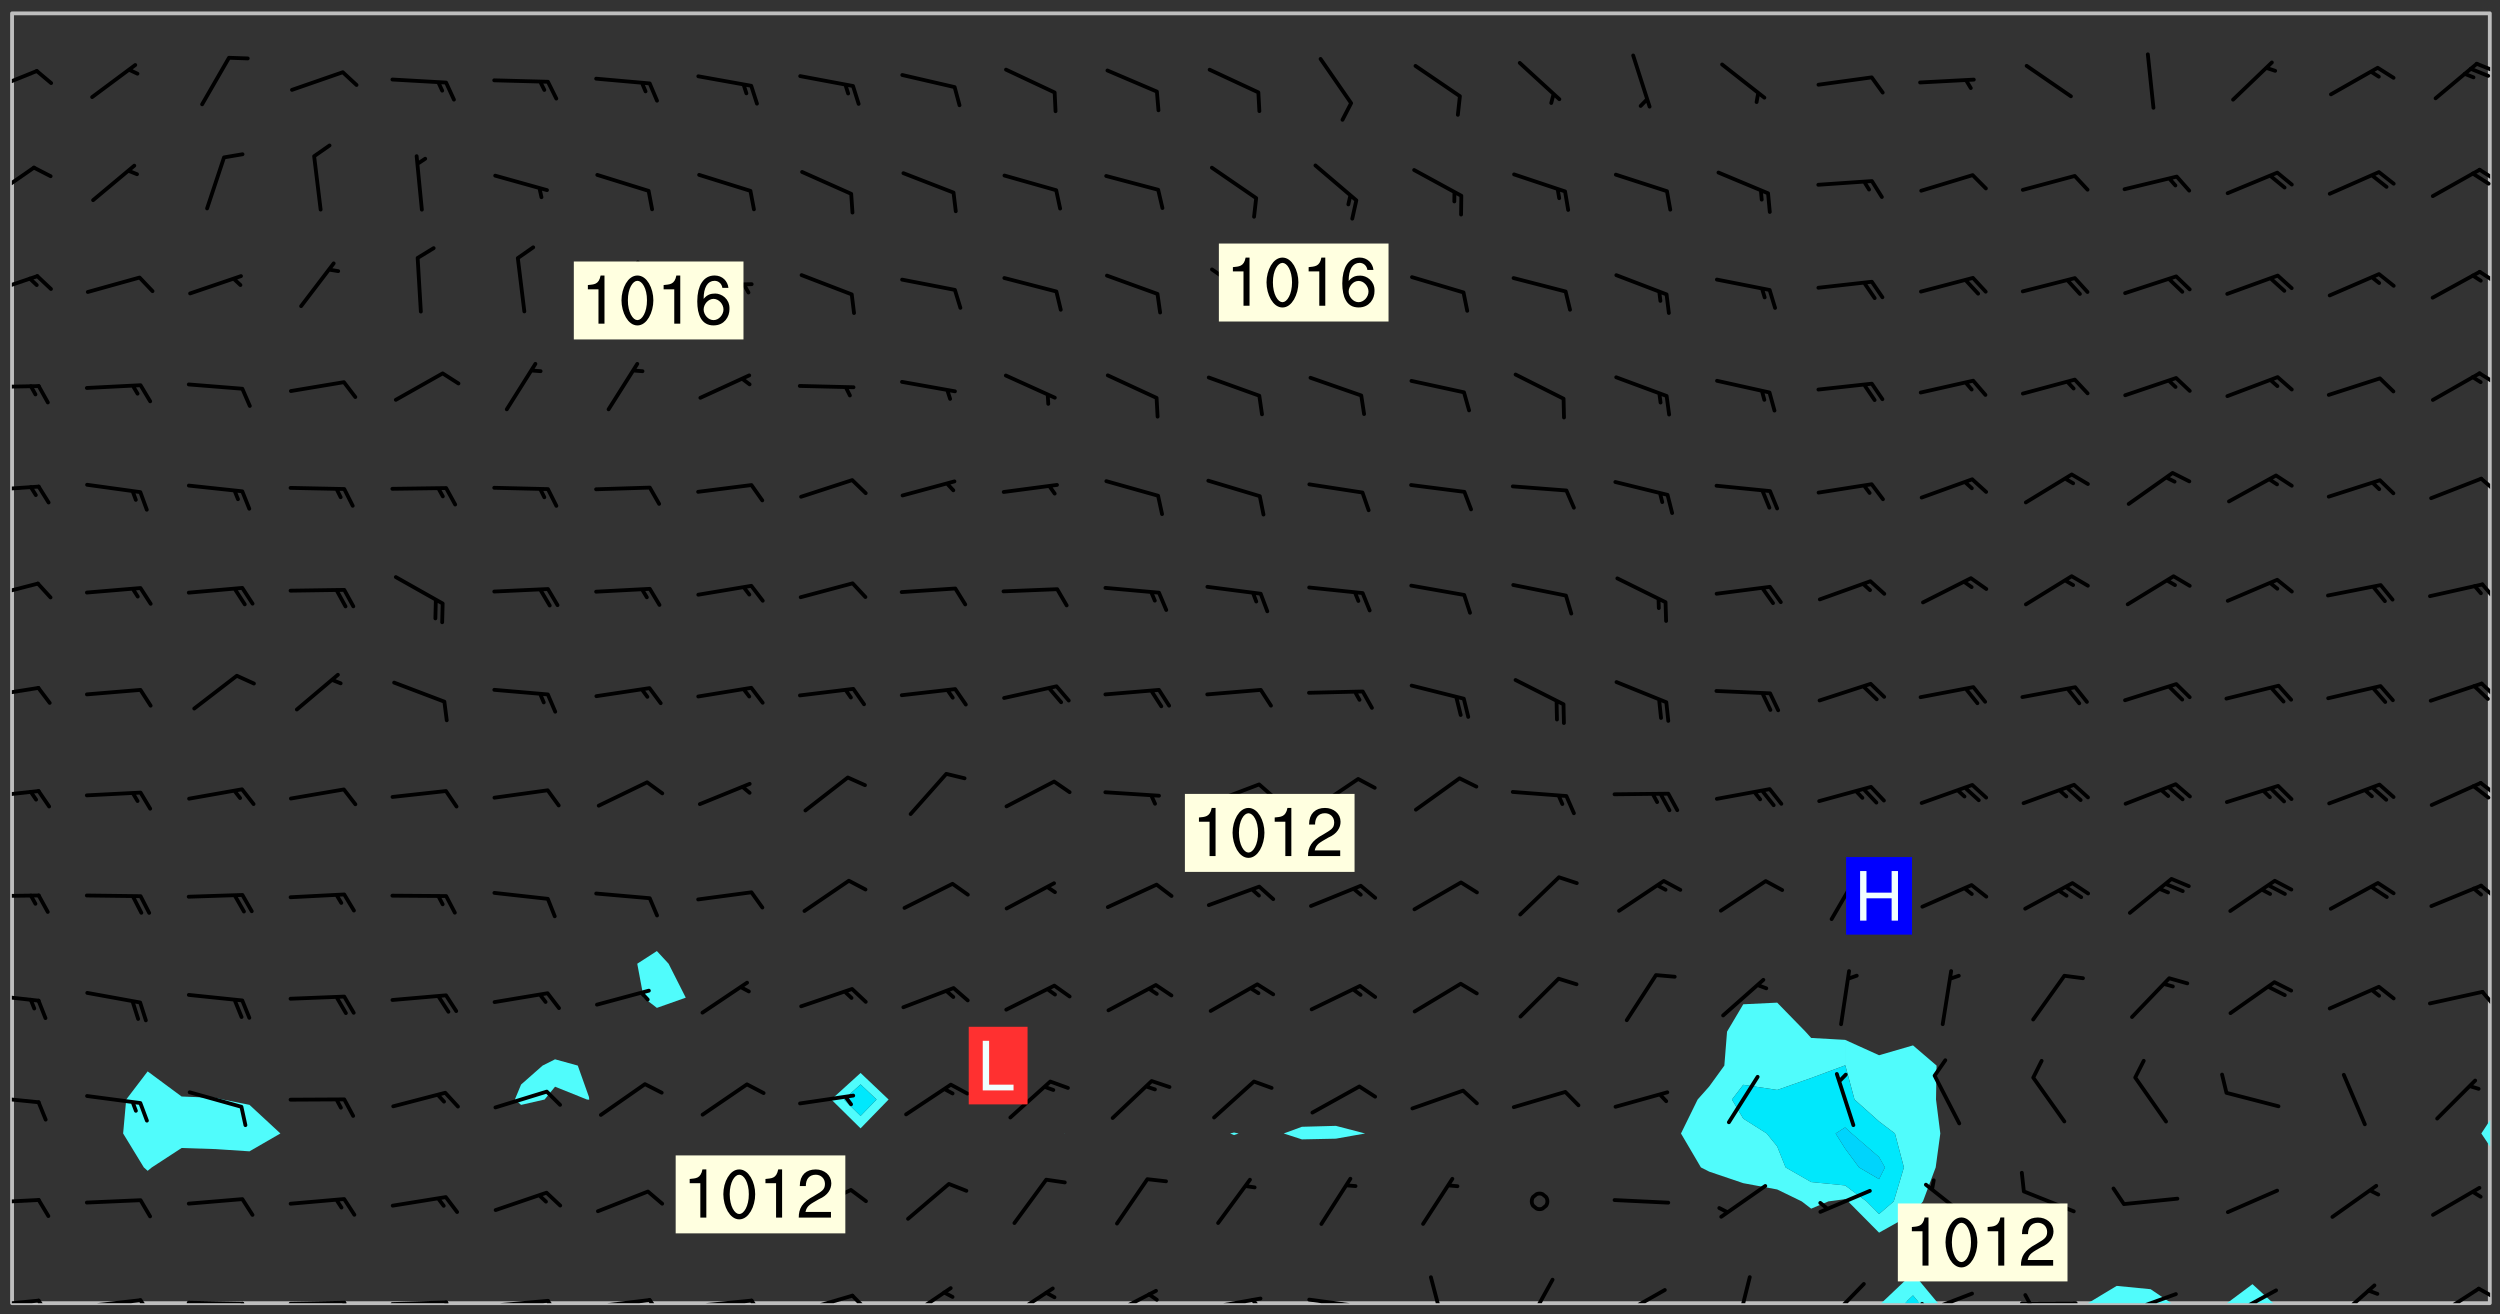 <svg xmlns="http://www.w3.org/2000/svg" role="img" xmlns:xlink="http://www.w3.org/1999/xlink" viewBox="142.45 309.95 326.84 171.84"><rect x="142.45" y="309.95" width="326.84" height="171.84" fill="#333333" stroke="none"/><defs><clipPath id="a"><path d="M144 311.672h1v168.656h-1zm0 0"/></clipPath><clipPath id="b"><path d="M144 311.672h324v168.656H144zm0 0"/></clipPath><clipPath id="c"><path d="M388 476h8v4.328h-8zm0 0"/></clipPath><clipPath id="d"><path d="M391 479h3v1.328h-3zm0 0"/></clipPath><clipPath id="e"><path d="M415 478h12v2.328h-12zm0 0"/></clipPath><clipPath id="f"><path d="M433 477h7v3.328h-7zm0 0"/></clipPath><clipPath id="g"><path d="M467 459h1v21.328h-1zm0 0"/></clipPath><clipPath id="h"><path d="M467 311.672h1V457h-1zm0 0"/></clipPath><clipPath id="i"><path d="M144 479h4v1.328h-4zm0 0"/></clipPath><clipPath id="j"><path d="M147 479h3v1.328h-3zm0 0"/></clipPath><clipPath id="k"><path d="M153 479h9v1.328h-9zm0 0"/></clipPath><clipPath id="l"><path d="M160 479h3v1.328h-3zm0 0"/></clipPath><clipPath id="m"><path d="M166 480h9v.328h-9zm0 0"/></clipPath><clipPath id="n"><path d="M173 480h3v.328h-3zm0 0"/></clipPath><clipPath id="o"><path d="M180 480h8v.328h-8zm0 0"/></clipPath><clipPath id="p"><path d="M187 480h2v.328h-2zm0 0"/></clipPath><clipPath id="q"><path d="M193 479h9v1.328h-9zm0 0"/></clipPath><clipPath id="r"><path d="M200 479h3v1.328h-3zm0 0"/></clipPath><clipPath id="s"><path d="M206 479h9v1.328h-9zm0 0"/></clipPath><clipPath id="t"><path d="M213 479h3v1.328h-3zm0 0"/></clipPath><clipPath id="u"><path d="M220 479h8v1.328h-8zm0 0"/></clipPath><clipPath id="v"><path d="M227 479h3v1.328h-3zm0 0"/></clipPath><clipPath id="w"><path d="M233 479h8v1.328h-8zm0 0"/></clipPath><clipPath id="x"><path d="M240 479h3v1.328h-3zm0 0"/></clipPath><clipPath id="y"><path d="M246 479h9v1.328h-9zm0 0"/></clipPath><clipPath id="z"><path d="M253 479h3v1.328h-3zm0 0"/></clipPath><clipPath id="A"><path d="M260 478h7v2.328h-7zm0 0"/></clipPath><clipPath id="B"><path d="M273 478h8v2.328h-8zm0 0"/></clipPath><clipPath id="C"><path d="M287 478h7v2.328h-7zm0 0"/></clipPath><clipPath id="D"><path d="M292 478h2v2.328h-2zm0 0"/></clipPath><clipPath id="E"><path d="M300 479h8v1.328h-8zm0 0"/></clipPath><clipPath id="F"><path d="M305 479h3v1.328h-3zm0 0"/></clipPath><clipPath id="G"><path d="M313 479h8v1.328h-8zm0 0"/></clipPath><clipPath id="H"><path d="M319 480h2v.328h-2zm0 0"/></clipPath><clipPath id="I"><path d="M329 476h3v4.328h-3zm0 0"/></clipPath><clipPath id="J"><path d="M341 477h5v3.328h-5zm0 0"/></clipPath><clipPath id="K"><path d="M353 478h8v2.328h-8zm0 0"/></clipPath><clipPath id="L"><path d="M353 480h3v.328h-3zm0 0"/></clipPath><clipPath id="M"><path d="M369 476h3v4.328h-3zm0 0"/></clipPath><clipPath id="N"><path d="M380 477h7v3.328h-7zm0 0"/></clipPath><clipPath id="O"><path d="M393 478h8v2.328h-8zm0 0"/></clipPath><clipPath id="P"><path d="M393 480h2v.328h-2zm0 0"/></clipPath><clipPath id="Q"><path d="M406 480h9v.328h-9zm0 0"/></clipPath><clipPath id="R"><path d="M406 479h3v1.328h-3zm0 0"/></clipPath><clipPath id="S"><path d="M420 478h8v2.328h-8zm0 0"/></clipPath><clipPath id="T"><path d="M433 478h8v2.328h-8zm0 0"/></clipPath><clipPath id="U"><path d="M447 477h7v3.328h-7zm0 0"/></clipPath><clipPath id="V"><path d="M460 478h7v2.328h-7zm0 0"/></clipPath><clipPath id="W"><path d="M466 478h2v2h-2zm0 0"/></clipPath><clipPath id="X"><path d="M144 466h4v2h-4zm0 0"/></clipPath><clipPath id="Y"><path d="M144 453h4v2h-4zm0 0"/></clipPath><clipPath id="Z"><path d="M144 439h4v3h-4zm0 0"/></clipPath><clipPath id="aa"><path d="M466 439h2v3h-2zm0 0"/></clipPath><clipPath id="ab"><path d="M144 426h4v2h-4zm0 0"/></clipPath><clipPath id="ac"><path d="M466 425h2v3h-2zm0 0"/></clipPath><clipPath id="ad"><path d="M144 413h4v2h-4zm0 0"/></clipPath><clipPath id="ae"><path d="M466 412h2v3h-2zm0 0"/></clipPath><clipPath id="af"><path d="M465 412h3v3h-3zm0 0"/></clipPath><clipPath id="ag"><path d="M144 399h4v3h-4zm0 0"/></clipPath><clipPath id="ah"><path d="M466 399h2v3h-2zm0 0"/></clipPath><clipPath id="ai"><path d="M144 385h4v4h-4zm0 0"/></clipPath><clipPath id="aj"><path d="M466 386h2v3h-2zm0 0"/></clipPath><clipPath id="ak"><path d="M144 373h4v2h-4zm0 0"/></clipPath><clipPath id="al"><path d="M466 372h2v3h-2zm0 0"/></clipPath><clipPath id="am"><path d="M144 360h4v1h-4zm0 0"/></clipPath><clipPath id="an"><path d="M466 358h2v3h-2zm0 0"/></clipPath><clipPath id="ao"><path d="M144 345h4v4h-4zm0 0"/></clipPath><clipPath id="ap"><path d="M466 345h2v3h-2zm0 0"/></clipPath><clipPath id="aq"><path d="M144 331h4v6h-4zm0 0"/></clipPath><clipPath id="ar"><path d="M466 331h2v3h-2zm0 0"/></clipPath><clipPath id="as"><path d="M465 332h3v3h-3zm0 0"/></clipPath><clipPath id="at"><path d="M144 318h4v5h-4zm0 0"/></clipPath><clipPath id="au"><path d="M466 318h2v2h-2zm0 0"/></clipPath><g id="av" clip-path="url(#clip1)"><path fill="#fff" fill-opacity="0" fill-rule="evenodd" d="M0 0h1000v1000H0zm0 0"/><path fill="#d3d3d3" fill-opacity="0" fill-rule="evenodd" d="M162.152 355.867l-.234.293.059.234.117.172.176.234.293.348.113.059.117-.172.059-.234.176-.176.465-.176h.699l.234.293.289.816.059.176.176.23.352.234.699.699.172.176.234.348.234.41.289.582.41.465.23.234.234.176.117.23.176.293.172 1.164v.234l.059.289.059.117.117.117.348.41.117.172.176.176.176.234.117.172.172.352.059.234.234.406.234-.059-.176.176-.059.93h-.582l-.234-.113-.348.113-.117.117-.059.293-.059.176-.117.172-.465.293-.059.234-.059.113v.645l.059.172v.41l.059.059v.406l.059.406.117.176.059.059.23.641-.059.293v.699l-.059.582v.234l-.059.23-.055.352v1.922l.055.117h.426l-.367.117-.023.352.891 1.168 1.742.539 1.34.359v.539l.09.809.535.715 1.52.27.891-.086.09 1.164.535.18 1.16-.18 2.055-.984 1.16-.363 1.879-.176 1.695-.18-.18.719-1.516.086-1.25.09-.805.27-1.074.809.27.719.535.898-.18.625-.266.809.266 1.078.625.898.805.18 1.25-.18-.266.723.098.504.055.293v.172l.059.293v.406l.176.117.352.117h.406l.293-.176.113-.117.059-.117.117-.23.059-.176.352-.465.23-.176.176-.059.176.059.059.176.117.988.055.469.059.172.117.234.176.059.816.059h.289l.117.234.059.406.059.352v1.105l.117.293.117.348.289.699.176.352.582.754.352.176.172.059.469.234.641.465.348.234.293.176.293.055.23.062.816.348.293.176.113.172.352.352.117.176.523.641v.289l.059.352v.348l.059.352.059.289.117.059.172.059h.176l.582.234.176.117.176.289.176.234.113.234.293.23.117.117v.41l.059.055.289.234.234.117.059.117.117.172.059.117.23.234.059.176.234.059.117.059-.117.113-.059.117v.117l-.117.293-.117.289v.582l.176.117.117.059.059.117.117.117.113.059.176.348.059.352.059.406v.176l-.059.176-.117.699v.172l.117.176.293.293h.406l.176.117.117.172.117.293v.234h-.527l-.23-.234h-.234l-.176.059-.059.699.059.348.117.176.176.41.117.23.289.469.176.055h.523l.234.059.758.641.059.293v.234l.059.059.23.348v.352l-.117.172v.293l.293.289.293.176.172.059.293.176.293.117.582.406.289.234.293.176.219.16.016.012.23.176.641.523.176.234.117.176.176.176.113.172v.641l.117.176.469.117.582.117.234.059.23.113.293.117.113.059.586.352.289.172.176.062.176.055.176.059.699.352.289.176.234.055.289.176.234.117.641.406.293.117.172.059.234.059.41.059.23.059.234.117.059.172-.41.176.469.059.059.293.113.234.176.055.234.059.176.059.406.117.641.234.117.172.059.234v.176l-.059.117-.059.406.234.234.117.059.348.117.641.23.176.117.289.117.176.176.234.465.582 1.105.176.176.348.176.176.117.352.117 1.047.523.234.059.465.113.293.059.465.176.758.582.234.234.348.465.176.176.289.234.816.699.293.176.289.289.293.176.293.289.695.641.176.176.293.234.289.234.469.289.641.582.348.234.234.293.348.348.352.465.934.992.348.406.117.176.234.059.113.117.645.176.23.113.234.059.293.176.23.117.934.699.406.406.234.176.406.176.234.117.816.348.348.234.234.117.293.289.23.117.758.352.352.172.23.059.293.117.234.059.871.176h.816l.469.23.172.059.875.699.465.117.293.059.176.059.23.059.469.059.348.059.352.059.406.059h.293l.172.059v.23l.176.176h.293l.348.059.352.059.699.117h.641l.465-.234.293-.176.172-.117.41-.172.289-.176.934-.465.469-.293.523-.293.465-.172.465-.176 1.051-.465.289-.117.41-.117.289-.117.527-.176 1.516-.699.582-.348.289-.059.293-.059.348-.117.875-.23.352-.117h.113l.234-.059.875-.234.234-.059h.812l.352-.059.816-.117.172-.059.352-.055.293-.059.23-.059.816-.176.176-.059h.348l.234-.059.465-.117.758-.172.234-.059h.348l.41-.117.289-.059 1.285-.059h.289l.41-.059.23-.059h.176l.875-.117h.406l.41-.117h.348l.352-.113.871-.059h1.75l1.047.289.41.117.289.117.352.117.289.117 1.051.172.289.059h.293l.293.059.172.059.41.059.172.059.117.059h.117l.117.059.352.059h.113l.41.066 1.922.395 1.926.395 1.52.449 1.695.719 2.145.805 1.605-.719 1.43-.805 1.16-1.078 1.25-.449 3.035-.719 1.875-.359 2.145-1.348 2.234-1.254 2.5-1.258 1.695-.449 1.785-.18 1.16-.27.625.539 1.34-.27.715-.988.984-1.344.445-.18.805-.359 1.875-.539 1.785-.449 1.25-.27 1.16-.09 1.699-.09 1.961-.27 1.25-.09h.539l.625-.09h.891l2.145-.18 2.41-.18 2.59-.09 1.695.18 1.609.09 1.43.359 1.16.719 1.875.988 1.16 1.527.266.715.629.09.355.898.535.539.535 1.527 1.074.359h.535l-.805.535.09 1.707.715 2.695.891.805.895.988.715 1.258 1.785.539 1.52-.18.355 1.344 1.609-.805.98-.539.27.27.316-.215.219-.145.801.449.449-.359h.355l.535-.27.539-.719.535-.27.625-.988 1.16.449.84.371 1.395.617 1.695-.18h1.605l1.785.09.18-1.707.535-1.344.805.27.492.848.402.406-.09.539v.359l.715.449.711-.27h1.43l.359.988.445 1.258.715 1.344 1.25.629 1.695.629.715-.18.18-.539.98-.09.449.359.086 1.258-.266.629-.535.18v.539l.715.984.266.539.984.988.801 1.078-.266.359-.09.898-.625 2.332-.355 2.066-.09 1.793-.18.719-.09.539v1.438l-.98 1.883-.359 1.707-.535.898-.805 1.168-.266.539 2.055 1.254.086.359-.355.539-.09-.18v.809l.09 1.438-.445.715-1.074.094-.266.715.535.898.805.719 1.16.809 1.34.27.445.359-.355.449-1.789-.09-1.25-.449-.715-.719-.625-.09-.176 3.59-.188 1.309h89.359V311.703h-55.27v49.082l.762.125 3.289.543 2.023 2.836v2.754l2.352.332 2.348.332h4.051l-1.379 4.16-2.023.707-2.023.703-.543.344-2.594 1.617-.188.117-2.023-2.078-.73-2.742-2.672-2.078-1.375-3.5-.066-.082-1.957-2.672 2.75-1.418v-49.082H294.422v91.414l.117.031.133.012.074.074.105.047.09.059.086.059.09.059.297.297.059.09.031.117.027.117.016.137-.031.117-.059.09-.059.086-.043.105-.047.102-.027.121v.145l.176.27.148.148.074.086.074.074.043.105.062.09.059.086.043.105.059.09.047.102.043.105.059.086.117.18.074.074.062.086.059.09.043.105.059.09.059.086.062.09.059.09.043.102.117.18.074.074.059.086.074.074.09.059.105.047h.148l.133-.016.133.016.102-.047.074-.074.047-.102-.016-.133v-.148l-.047-.105-.027-.117-.047-.102-.027-.121-.043-.102-.062-.09-.043-.102-.043-.105-.031-.117-.016-.133-.012-.137.086-.059.059-.086.121-.031.043.105.016.133v.117l.059.102.059.09.09.059.148.148.059.09.043.105-.012.102.086.059.105.047.086.059.09.059.074.074-.117.027-.105.047-.086.059-.074.074-.059.09-.062.086-.027.121-.047.102-.043.105-.031.117-.012.133-.016.133v.148l.027.117.047.105.043.102.059.09.074.074.09.059.074.074.09.059.059.09.043.105.047.102.117.031.133.016h.148l.117-.031.105.043.043.105.047.102.027.121L299.5 410l.027.117.031.121.027.117.105.043.102.047.133-.016.148.148.062.086.074.074.07.074.09.062.105.043.102.043.117.031.137.016.117-.031.074-.074.027-.117-.012-.133-.031-.121-.027-.117.043-.105h.117l.09.062.117.027h.148l.133.016h.148l.133.016.133-.016h.148l.133-.016.133-.012.137.012.117-.027.133-.016.191-.059-.059.176-.016.133-.027.121-.016.133-.059.086-.133.016-.105.047-.105.043-.117.031-.117.027-.266.031h-.148l-.133.016-.074.074.059.086.148.148.117.18.074.07.09.062.09.059.086.059.09.059.102.043.105.062.105.043.086.059.105.047.102.043.18.117.059.09-.043.102-.047.105.016.133.223.223.059.09.043.102.031.121.043.102.016.133.031.117.012.137.031.117.148.148.102.043.105.043.117.031.133.016.137.016h.117l.117-.031.09-.059.043-.105.047-.102.043-.105.031-.117.012-.133v-.148l-.012-.133-.016-.133-.031-.117-.043-.105-.047-.105-.043-.102-.043-.105-.016-.133.016-.133.027-.117.031-.117.027-.121.047-.102.09-.059.086-.062.074-.074.09-.059.223-.223.059-.086.074-.074.117-.18.059-.086v-.148l-.074-.074-.102-.047-.105-.043-.102-.043-.059-.09-.047-.105-.027-.117.09-.059.117-.031.102-.043.18-.117.148-.148.012-.133-.012-.105-.09-.059-.133.016h-.148l-.133.016-.133-.016-.121-.031-.086-.059-.074-.074-.059-.09-.062-.086-.117-.18-.059-.086.031-.121.086-.059.121-.031.059-.086v-.121l-.031-.117-.059-.09-.059-.086-.047-.105-.027-.117-.016-.133.059-.09.074-.074.09-.059.117-.18.074-.074.059-.086.148-.148.121-.031.133-.016.133.016.074.074.043.105.016.133-.031.117-.117.031-.133.012-.148.148-.043.105-.047.102-.027.121-.031.117v.148l.031.117.043.105.059.09.074.07.074.074.117.031.121.027.117-.027.133-.016h.117l.09.059.074.074.047.105.059.086.102.047.133.016.105.043.086.059-.012.105-.074.074-.18.117-.059.09-.09.059-.07.074-.074.074-.062.09-.027.117-.016.133.016.133-.016.133v.148l.016.133.027.117.031.121.074.074.09.059.086.059.09.059.117.031v.086l-.102.047-.09.059-.266.031-.117.027h-.148l-.105.043-.102.047-.059.09-.062.234-.012.133-.031.121-.016.133v.293l-.012.133.012.137.016.133.133.016.133.012.121.031.086.059.074.074.047.105.043.102.016.133v.445l-.016.133v.445l.031.266.027.117.016.133.031.117.086.211.031.266v.148l-.031.117-.027.117-.031.121-.027.117-.031.117-.031.121-.012.133-.016.133.09.059.117-.031.102.016.047.105-.031.266v.441l-.043.105-.047.105-.043.102-.043.105-.059.086-.031.121-.043.117-.031.117-.016.133.016.133.059.09.105.047.086.059.059.086-.012.137-.031.117-.043.102v.445l-.016.133v.148l-.031.117-.043.105-.027.117-.047.105-.043.102-.031.121-.027.117-.031.133-.031.117-.027.117-.043.105-.031.117-.031.121-.012.133-.016.133v.297l.027.117v.148l.047.398.027.117.059.09.121.031h.148l.133-.016.059.09v.117l-.059.09-.09.059-.102.043-.105.047-.09.059-.086.059-.137.016-.117-.031-.133-.016-.102.047-.062.086-.012.137-.016.133-.031.117-.027.117-.016.133-.031.121v.297l.016.133.031.117v.148l.012.133v.148l-.027.117-.047.102-.027.121-.031.117-.059.09-.074.074-.102.043-.105.047-.117.027-.121.031-.102-.047.059-.086.105-.047.027-.117.031-.117.027-.121.031-.117v-.148l.016-.133-.031-.117-.043-.105-.105.016-.074.074-.102.043-.09.062-.074.074-.043.102-.016.133-.031.117L304.25 426l-.031.117-.027.117-.031.121-.027.117-.031.117-.043.105-.09.059h-.09l-.117-.031-.031-.086.016-.137-.031-.117v-.148l-.012-.133v-.148l-.062-.234-.027-.121-.043-.102-.047-.105-.059-.086-.059-.09-.043-.105-.062-.086-.148-.148-.07-.074-.105-.047-.105-.043-.102-.043-.297-.297-.09-.074-.086-.059-.105-.043-.09-.062-.086-.059-.105-.043-.09-.059-.086-.062-.074-.07-.105-.047-.086-.059-.105-.043-.09-.062-.102-.043-.105-.043-.086-.059-.105-.047-.105-.043-.102-.047-.09-.059-.102-.043-.105-.043-.09-.062-.117-.027-.133-.016-.133.016H299.75l-.133.016-.117-.031-.09-.059-.074-.074-.09-.059-.102-.047h-.148l-.121-.027-.102-.043-.074-.074-.117-.18-.09-.059-.102-.043-.09-.062-.105-.043-.09-.059-.086-.059-.105-.047-.059-.086-.059-.09-.043-.105-.047-.102-.074-.074-.086-.059-.074-.074-.09-.059-.223-.223-.043-.105-.031-.266.105-.043h.145l.105.043.074.074.09.059.086.059.105.047.09.059.148.148.07.074.148.148.062.086.074.074.086.059.074.074.09.062.09.059.086.059.27.176.102.047.105.043.102.043.047-.074.059-.086.074-.074.07-.074.105.043.074.074.059.09.043.102.047.105.043.105.121.027.117-.027.074-.09.043-.105.059-.09.074-.074.105-.043.117-.027.133.012.09.059.148.148.059.09.043.105.047.102.043.105.043.102.105.047.105.043.133.016.086-.059.059-.09.074-.074.105-.043.117.027.105.047.102.043.105.043.102.047.18.117v.117l-.016.133.016.133.016.137.059.086.102.047.121.027.117.031h.148l.117-.031.059-.09.18-.117.059-.09.074-.074.059-.086.117-.18.18-.117.117.031.09.059.043.074-.016.133v.117l.09.059h.148l.133-.016.133-.012.266-.031.105-.043.117-.031.121-.027.074-.074.07-.074.062-.09-.016-.105-.047-.102-.102-.043-.105-.016-.117.027-.266.031h-.148l-.074-.074-.09-.059-.117-.031-.117-.027-.133-.016h-.148l-.133.016h-.297l-.105-.047-.148-.148-.043-.102-.059-.09.223-.223.086-.059.105-.043.117-.031.133-.016.133.016.137.016.102.043.133-.012.09-.062.102-.043.062-.09-.047-.102-.09-.059-.117-.031-.102-.043-.059-.09-.062-.09v-.117l.016-.133.105-.047.074-.07v-.121l-.09-.059-.031-.117.09-.059.074-.074.043-.105.059-.09.047-.102.016-.133v-.148l-.047-.105-.043-.102-.09-.059-.133-.016-.102-.043-.137-.016-.117-.031h-.445l-.133-.016-.133-.012-.133-.016-.117-.031h-.148l-.133-.016-.133-.012-.266-.031-.121-.043-.086-.059-.074-.074v-.148l.012-.133.105-.047.102-.043.133-.016h.152l.133-.016h.293l.121.031.102.043.09.059.234.062.121-.047.09-.059.102-.043.133-.016.105.043.102.047.133.012.121-.027h.145l.121-.031.117-.027.105-.047.074-.074.086-.059.148-.148.059-.086.047-.105.027-.117.016-.105-.102-.043-.09-.059-.117-.031-.105-.043-.09-.062-.074-.086-.074-.074-.102-.043-.105-.047-.102-.043-.059-.09-.047-.102-.086-.211-.062-.086-.059-.09-.074-.074-.086-.059h-.27l-.117.031-.09.059-.102.043-.133.016-.105-.016-.027-.117-.062-.09-.117-.031-.102-.043-.148-.148-.031-.117-.016-.105.074-.074.18-.117.117-.027.117-.031.137.016.102.043.105.043.102.047.105.043.117.031.133.016.117.027.133.016.105-.016.09-.059-.074-.074-.105-.043-.074-.074-.074-.09-.148-.148-.086-.059-.09-.059-.074-.074-.09-.059-.102-.047-.121-.027-.102-.047-.105-.043-.117-.031-.102-.043-.121-.031h-.148l-.117.031-.105.043-.086.062-.18.117-.086.059-.09.059-.105.047-.086.059-.105.043-.102.043-.105.047-.074.074-.059.09-.059.086-.047.105-.059.086-.074.074-.133-.012-.117-.031h-.117l-.074.074-.09.059-.074.074-.09.059-.086.059-.105.047-.102.043-.137.016-.102-.043-.148-.148-.105-.047h-.086l-.105.047-.102.043-.121.031-.117-.031-.074-.074v-.117l.031-.121.074-.07.059-.09.074-.074.117-.031.105-.043h.293l.133-.016.137-.016.102-.043.09-.059.102-.047.09-.059.133-.012.09.059.133.012.09-.059.086-.059.105-.043.09-.059.086-.062.09-.059.148-.148.059-.086.059-.09.105-.043.133-.016.117.027.121.031.059-.059.059-.09.031-.266.027-.117.105.012.133.016.102-.043.09-.059.059-.09.074-.074.059-.09.047-.102.012-.133-.012-.133-.047-.105-.148-.148-.059-.09-.059-.086-.043-.105v-.445l.016-.133v-.148l.012-.133-.059-.059-.09.059-.102-.043-.18-.117-.086-.059-.062-.09-.059-.09-.074-.074-.086-.059-.121.031-.102.012-.105.047-.086.059-.105.043-.148.148-.09.059-.086.059-.09.062-.105.043-.133.016v-.121l.105-.043.117-.031.074-.07.043-.105v-.148l-.027-.117-.148-.148-.133-.016h-.148l-.117.031-.105.043-.102.043-.09.062-.117.027-.074-.074.012-.133-.043-.102-.043-.105-.09-.059-.117.027-.121.031-.117.031-.102.043-.121.031-.102.043-.105.043-.09.059-.102.016v-.117l.016-.133-.059-.09-.074.043-.148.148-.059.09-.074.074-.047.105-.043.102-.074.074-.059.09-.074.074-.059.086-.074.074-.09.062-.074.07-.074.074-.102.016-.133.016-.105-.043v-.121l.148-.148.043-.102.059-.09.047-.102.043-.105.059-.09.031-.117.043-.102.031-.121.027-.117.047-.105.043-.102.043-.105.074-.07.09-.062.09-.059.102-.043h.297l.266-.031.105-.043-.074-.074-.117-.031-.105-.043-.09-.059-.102-.047-.09-.059-.102-.043-.105-.043-.09-.062-.086-.059-.105-.043-.102-.043-.121-.031-.117-.031-.102-.043L297.5 410.25l-.102-.043-.09-.059-.043-.105-.016-.133.102-.043.133-.016.137.016.133-.016.102-.043.059-.09.016-.105-.09-.059-.074-.074-.102-.043-.09-.059-.148-.148-.043-.105-.016-.133v-.293l-.059-.09-.09-.059-.074-.074-.043-.105-.031-.117-.059-.09-.074-.074-.117-.027-.074-.074-.09-.059-.09-.062-.086-.059-.074-.074-.059-.086-.047-.105-.086-.059-.148-.148-.195-.059-.133.016-.102.043-.074.074-.047.102-.043.105-.059.09-.059.086-.297.297-.09.059h-.086l-.062-.086-.043-.105.031-.117.059-.09.027-.117-.012-.133-.09-.062-.105.047-.117.027-.117.031-.27.176-.102.047-.117.027-.105.047-.09.059-.102.043-.059-.086-.047-.105.016-.133.047-.105.07-.074.074-.07.059-.09v-.148l-.043-.105h-.238l-.102.047-.031.117-.027.117-.031.121-.074.043-.133.016-.074-.047-.043-.102-.043-.105-.047-.102-.043-.105-.121.031-.102.043-.133.016-.117.031-.105.043-.09.059-.102.047-.121.027-.133.016-.102-.043-.059-.09-.047-.105-.043-.102-.043-.105v-.117l.059-.09.086-.059.18-.117.102-.047.105-.043.105-.059.102-.043.09-.062.102-.043.105-.059.102-.047.09-.059.105-.043.102-.043.09-.062.102-.043.137-.016.117.031.102.043.121.031.102.043.105.047.102.043.105.043.102.047.105.043.102.043.105.047.086.059.105.043.117.031.105.043.102.047.09.059.105.043.102.043.105.047.117.027.102.047.121.027h.148l.086-.059.016-.102.059-.09-.027-.117-.074-.074-.117-.18-.074-.074-.09-.074-.18-.117-.086-.059-.105-.043-.102-.047-.27-.176-.059-.09-.074-.074-.059-.09-.043-.102-.031-.117-.016-.137v-.562l-.012-.133-.016-.133-.031-.117-.016-.133-.012-.133-.031-.121-.223-.223-.059-.086-.016-.105.031-.117.133-.016v-91.414H172.992v1.453l-.059.234-.352 1.051-.172.523-.117.348-.176.41-.117.172-.234.293-.23.059h-.352l-.117.059-.23.406v.293l.117.176.23.23.117.234.641.758.293.465.176.234.23.352.234.348.641.816.176.465.172.41.117.695.176.469.117 1.398.059.465v.875l.117 1.047v4.781l-.059.465-.352 1.281-.176.523-.113.41-.352.93L172.934 336l-.234.582-.117.176-.172.348-.176.406-.352.816-.059.293-.113.293-.117.289-.059.176-.117.875-.059.406-.059.117-.059.176-.059.172-.23.527-.117.172v.234l-.117.234-.059.172-.176.586v.289l-.059.176v.293l-.059.113-.059.527v.172l-.055.234v2.621l-.176.816-.117.176-.176.234-.117.172-.113.234-.586.934-.23.289-.293.465-.176.234-.289.352-.352.699-.113.23-.176.41-.176.23-.406.527-.816.699-.293.172-.289.234-.176.117-.176.176-.523.406-.527.176-.172.176-.234.055-.641.176h-.758m12.211 31.023l-1.074.449.359.895 1.25-.715.445-.539-.98-.09"/><path fill="#d3d3d3" fill-opacity="0" fill-rule="evenodd" d="M201.508 416.598h-.895l.449.629.98.359.805-.09.445-.988-.176.09-.715-.355-.895.355m154.621 59.07l-.059-.523v-.293l.113-.293.059-.23.469-.469h.113l.117-.113.117-.059h.176l.234-.059h.348l.234.059.117.059.23.172.059.176.117.582v.293l-.117.176-.172.289-.176.176-.527.523-.23.234-.117.059h-.176l-.117-.059-.406-.293-.176-.117-.117-.059-.059-.113-.055-.117m6.641-10.957l-.059-.172v-1.109l.059-.172.176-.059.172-.059h.176l.234-.059.117.059.059.699-.059.172-.117.176-.117.059-.234.523-.113.059h-.234l-.059-.117m9.613-14.391l-.117-.176v-.699l.293-.875.117-.172.176-.352.113-.23.117-.293.352-.758.117-.23.172-.234h.176l.117-.059h.641l.117.059.234.234.172.113.352.293.117.117.113.176v.113l.117.059.117.117v.699l-.059.176v.23l-.059.176-.348 1.051-.117.23-.117.234-.117.059-.23.234-.641.289h-.875l-.41-.117-.641-.465"/><path fill="none" stroke="#bebebe" stroke-linecap="round" stroke-linejoin="round" stroke-miterlimit="10" stroke-width=".5" d="M467.957 311.695H144.027v168.625h323.93v-168.625"/><g clip-path="url(#a)"><path fill="#fff" fill-opacity="0" fill-rule="evenodd" d="M144 475.891v4.438h.004H144V311.672h.004H144v164.219"/></g><g clip-path="url(#b)"><path fill="#fff" fill-opacity="0" fill-rule="evenodd" d="M144.004 480.328V311.672h17.75v138.348l-2.805 3.68-.402 4.438 2.707 4.438.5.449.547-.449 3.891-2.535 4.438.141 4.438.293 4.043-2.336-4.043-3.742-3.48-.695-.957-.215-4.438-.18-4.438-3.285V311.672h53.262V448.441l-1.629.82-2.812 2.48-.812 1.957.812.703 3.074-.703 1.367-1.676 4.172 1.676.266.023.031-.023-.031-.32-1.465-4.117-2.973-.82V311.672h13.312v122.617l-2.566 1.656.832 4.438 1.734 1.336 3.777-1.336-2.246-4.438-1.531-1.656V311.672h26.629v138.555l-3.824 3.473 3.824 3.77 3.664-3.77-3.664-3.473V311.672h26.633v146.457l-.027.008.027.012.078-.012-.078-.008V311.672h22.191v146.34l-.508.125.508.207.605-.207-.605-.125V311.672h13.316v145.469l-4.441.121-2.379.875 2.379.773 4.441-.094 3.824-.68-3.824-.996V311.672h57.695v129.359l-4.438.215-2.117 3.574-.355 4.441-1.965 2.715-1.527 1.723-2.176 4.438 2.605 4.438 1.098.555 4.438 1.504 4.438.824L378 467.016l1.234.953 2.258-.953 2.18-.289.383.289 4.055 4.09 4.438-2.484 1.301-1.605 1.664-4.441.605-4.438-.562-4.438.074-4.438-3.082-2.641-4.438 1.289-4.438-2.012-4.438-.25-.746-.828-3.695-3.789V311.672h93.203v144.723l-1.148 1.742 1.148 1.707v20.484h-28.355l-2.711-2.492-3.336 2.492h-7.277l-2.699-1.832-4.438-.434-3.77 2.266H395.812l-3.266-3.934-4.152 3.934H144.004"/></g><path fill="#50fcfc" fill-rule="evenodd" d="M161.254 462.574l-2.707-4.438.402-4.438 2.805-3.68 4.438 3.285 4.438.18.957.215 3.48.695 4.043 3.742-4.043 2.336-4.438-.293-4.438-.141-3.891 2.535-.547.449-.5-.449m49.32-8.172l-.812-.703.812-1.957 2.812-2.48 1.629-.82 2.973.82 1.465 4.117.031.32-.031.023-.266-.023-4.172-1.676-1.367 1.676-3.074.703m16.02-14.02l-.832-4.438 2.566-1.656 1.531 1.656 2.246 4.438-3.777 1.336-1.734-1.336m28.363 17.086l-3.824-3.77 3.824-3.473v1.492l-2.18 1.98 2.18 2.148 2.09-2.148-2.09-1.98v-1.492l3.664 3.473-3.664 3.77"/><path fill="#00e8fc" fill-rule="evenodd" d="M254.957 455.848l-2.18-2.148 2.18-1.98 2.09 1.98-2.09 2.148"/><path fill="#50fcfc" fill-rule="evenodd" d="M281.59 458.148l-.027-.012.027-.008.078.008-.078.012m22.191.195l-.508-.207.508-.125.605.125-.605.207m8.875.566l-2.379-.773 2.379-.875 4.441-.121 3.824.996-3.824.68-4.441.094m52.164 3.664l-2.605-4.438 2.176-4.438 1.527-1.723 1.965-2.715.355-4.441 2.117-3.574 4.438-.215 3.695 3.789.746.828 4.438.25v3.336l-.082.027-4.355 1.621-4.441 1.562-4.438-.672-1.477 1.926 1.477 2.496 3.066 1.941 1.371 1.695 1.098 2.742 3.344 1.914 4.438.441 2.801 2.086 1.637 1.652 1.922-1.652 1.328-4.441-1.172-4.438-2.078-1.574-3.207-2.863-1.195-4.438-.035-.027v-3.336l4.438 2.012 4.438-1.289 3.082 2.641-.074 4.438.562 4.438-.605 4.438-1.664 4.441-1.301 1.605-4.438 2.484-4.055-4.09-.383-.289-2.18.289-2.258.953L378 467.016l-3.207-1.559-4.438-.824-4.438-1.504-1.098-.555"/><path fill="#00e8fc" fill-rule="evenodd" d="M370.355 456.195l-1.477-2.496 1.477-1.926 4.438.672 4.441-1.562 4.355-1.621.082-.027v8.109l-1.242.793 1.242 1.973 1.82 2.465 2.617 1.527.77-1.527-.77-1.355-3.566-3.082-.871-.793v-8.109l.035.027 1.195 4.438 3.207 2.863 2.078 1.574 1.172 4.438-1.328 4.441-1.922 1.652-1.637-1.652-2.801-2.086-4.438-.441-3.344-1.914-1.098-2.742-1.371-1.695-3.066-1.941"/><path fill="#00d4fc" fill-rule="evenodd" d="M383.672 460.109l-1.242-1.973 1.242-.793.871.793 3.566 3.082.77 1.355-.77 1.527-2.617-1.527-1.82-2.465"/><g clip-path="url(#c)"><path fill="#50fcfc" fill-rule="evenodd" d="M388.395 480.328h3.066l1.086-1.027.855 1.027h2.41l-3.266-3.934-4.152 3.934"/></g><g clip-path="url(#d)"><path fill="#00e8fc" fill-rule="evenodd" d="M391.461 480.328l1.086-1.027.855 1.027h-1.941"/></g><g clip-path="url(#e)"><path fill="#50fcfc" fill-rule="evenodd" d="M415.41 480.328l3.77-2.266 4.438.434 2.699 1.832h-10.906"/></g><g clip-path="url(#f)"><path fill="#50fcfc" fill-rule="evenodd" d="M433.594 480.328l3.336-2.492 2.711 2.492h-6.047"/></g><path fill="#50fcfc" fill-rule="evenodd" d="M467.996 459.844l-1.148-1.707 1.148-1.742v3.449"/><g clip-path="url(#g)"><path fill="#fff" fill-opacity="0" fill-rule="evenodd" d="M467.996 480.328H468v-20.48 20.48h-.004"/></g><path fill="#50fcfc" fill-rule="evenodd" d="M467.996 456.395v3.449l.004.004v-3.457l-.004.004"/><g clip-path="url(#h)"><path fill="#fff" fill-opacity="0" fill-rule="evenodd" d="M467.996 311.672H468v144.719-144.719h-.004"/></g><g clip-path="url(#i)"><path fill="none" stroke="#000" stroke-linecap="round" stroke-linejoin="round" stroke-miterlimit="10" stroke-width=".5" d="M147.496 479.988l-6.992.68"/></g><g clip-path="url(#j)"><path fill="none" stroke="#000" stroke-linecap="round" stroke-linejoin="round" stroke-miterlimit="10" stroke-width=".5" d="M147.496 479.988l1.355 2.047"/></g><g clip-path="url(#k)"><path fill="none" stroke="#000" stroke-linecap="round" stroke-linejoin="round" stroke-miterlimit="10" stroke-width=".5" d="M160.805 479.934l-6.98.789"/></g><g clip-path="url(#l)"><path fill="none" stroke="#000" stroke-linecap="round" stroke-linejoin="round" stroke-miterlimit="10" stroke-width=".5" d="M160.805 479.934l1.391 2.023"/></g><g clip-path="url(#m)"><path fill="none" stroke="#000" stroke-linecap="round" stroke-linejoin="round" stroke-miterlimit="10" stroke-width=".5" d="M174.145 480.395l-7.027-.133"/></g><g clip-path="url(#n)"><path fill="none" stroke="#000" stroke-linecap="round" stroke-linejoin="round" stroke-miterlimit="10" stroke-width=".5" d="M174.145 480.395l1.109 2.191"/></g><g clip-path="url(#o)"><path fill="none" stroke="#000" stroke-linecap="round" stroke-linejoin="round" stroke-miterlimit="10" stroke-width=".5" d="M187.457 480.266l-7.023.129"/></g><g clip-path="url(#p)"><path fill="none" stroke="#000" stroke-linecap="round" stroke-linejoin="round" stroke-miterlimit="10" stroke-width=".5" d="M187.457 480.266l1.191 2.145"/></g><g clip-path="url(#q)"><path fill="none" stroke="#000" stroke-linecap="round" stroke-linejoin="round" stroke-miterlimit="10" stroke-width=".5" d="M200.773 480.223l-7.023.215"/></g><g clip-path="url(#r)"><path fill="none" stroke="#000" stroke-linecap="round" stroke-linejoin="round" stroke-miterlimit="10" stroke-width=".5" d="M200.773 480.223l1.215 2.129"/></g><g clip-path="url(#s)"><path fill="none" stroke="#000" stroke-linecap="round" stroke-linejoin="round" stroke-miterlimit="10" stroke-width=".5" d="M214.074 480.016l-7 .625"/></g><g clip-path="url(#t)"><path fill="none" stroke="#000" stroke-linecap="round" stroke-linejoin="round" stroke-miterlimit="10" stroke-width=".5" d="M214.074 480.016l1.34 2.055"/></g><g clip-path="url(#u)"><path fill="none" stroke="#000" stroke-linecap="round" stroke-linejoin="round" stroke-miterlimit="10" stroke-width=".5" d="M227.379 479.91l-6.977.84"/></g><g clip-path="url(#v)"><path fill="none" stroke="#000" stroke-linecap="round" stroke-linejoin="round" stroke-miterlimit="10" stroke-width=".5" d="M227.379 479.91l1.402 2.012"/></g><g clip-path="url(#w)"><path fill="none" stroke="#000" stroke-linecap="round" stroke-linejoin="round" stroke-miterlimit="10" stroke-width=".5" d="M240.703 479.984l-6.996.688"/></g><g clip-path="url(#x)"><path fill="none" stroke="#000" stroke-linecap="round" stroke-linejoin="round" stroke-miterlimit="10" stroke-width=".5" d="M240.703 479.984l1.355 2.043"/></g><g clip-path="url(#y)"><path fill="none" stroke="#000" stroke-linecap="round" stroke-linejoin="round" stroke-miterlimit="10" stroke-width=".5" d="M253.891 479.34l-6.742 1.98"/></g><g clip-path="url(#z)"><path fill="none" stroke="#000" stroke-linecap="round" stroke-linejoin="round" stroke-miterlimit="10" stroke-width=".5" d="M253.891 479.34l1.719 1.754"/></g><g clip-path="url(#A)"><path fill="none" stroke="#000" stroke-linecap="round" stroke-linejoin="round" stroke-miterlimit="10" stroke-width=".5" d="M266.742 478.355l-5.812 3.945"/></g><path fill="none" stroke="#000" stroke-linecap="round" stroke-linejoin="round" stroke-miterlimit="10" stroke-width=".5" d="M265.898 478.93l1.082.574"/><g clip-path="url(#B)"><path fill="none" stroke="#000" stroke-linecap="round" stroke-linejoin="round" stroke-miterlimit="10" stroke-width=".5" d="M280.086 478.398l-5.871 3.859"/></g><path fill="none" stroke="#000" stroke-linecap="round" stroke-linejoin="round" stroke-miterlimit="10" stroke-width=".5" d="M279.234 478.961l1.074.59"/><g clip-path="url(#C)"><path fill="none" stroke="#000" stroke-linecap="round" stroke-linejoin="round" stroke-miterlimit="10" stroke-width=".5" d="M293.582 478.707l-6.234 3.242"/></g><g clip-path="url(#D)"><path fill="none" stroke="#000" stroke-linecap="round" stroke-linejoin="round" stroke-miterlimit="10" stroke-width=".5" d="M292.676 479.18l1.012.695"/></g><g clip-path="url(#E)"><path fill="none" stroke="#000" stroke-linecap="round" stroke-linejoin="round" stroke-miterlimit="10" stroke-width=".5" d="M307.242 479.715l-6.922 1.227"/></g><g clip-path="url(#F)"><path fill="none" stroke="#000" stroke-linecap="round" stroke-linejoin="round" stroke-miterlimit="10" stroke-width=".5" d="M306.234 479.895l.754.965"/></g><g clip-path="url(#G)"><path fill="none" stroke="#000" stroke-linecap="round" stroke-linejoin="round" stroke-miterlimit="10" stroke-width=".5" d="M320.578 480.801l-6.965-.945"/></g><g clip-path="url(#H)"><path fill="none" stroke="#000" stroke-linecap="round" stroke-linejoin="round" stroke-miterlimit="10" stroke-width=".5" d="M319.566 480.664l.422 1.148"/></g><g clip-path="url(#I)"><path fill="none" stroke="#000" stroke-linecap="round" stroke-linejoin="round" stroke-miterlimit="10" stroke-width=".5" d="M331.305 483.727l-1.785-6.797"/></g><g clip-path="url(#J)"><path fill="none" stroke="#000" stroke-linecap="round" stroke-linejoin="round" stroke-miterlimit="10" stroke-width=".5" d="M342.027 483.402l3.398-6.148"/></g><g clip-path="url(#K)"><path fill="none" stroke="#000" stroke-linecap="round" stroke-linejoin="round" stroke-miterlimit="10" stroke-width=".5" d="M353.984 482.059l6.117-3.461"/></g><g clip-path="url(#L)"><path fill="none" stroke="#000" stroke-linecap="round" stroke-linejoin="round" stroke-miterlimit="10" stroke-width=".5" d="M354.871 481.555l-1.031-.66"/></g><g clip-path="url(#M)"><path fill="none" stroke="#000" stroke-linecap="round" stroke-linejoin="round" stroke-miterlimit="10" stroke-width=".5" d="M369.504 483.738l1.703-6.82"/></g><g clip-path="url(#N)"><path fill="none" stroke="#000" stroke-linecap="round" stroke-linejoin="round" stroke-miterlimit="10" stroke-width=".5" d="M381.223 482.848l4.898-5.039"/></g><g clip-path="url(#O)"><path fill="none" stroke="#000" stroke-linecap="round" stroke-linejoin="round" stroke-miterlimit="10" stroke-width=".5" d="M393.707 481.59l6.559-2.523"/></g><g clip-path="url(#P)"><path fill="none" stroke="#000" stroke-linecap="round" stroke-linejoin="round" stroke-miterlimit="10" stroke-width=".5" d="M394.66 481.223l-.926-.805"/></g><g clip-path="url(#Q)"><path fill="none" stroke="#000" stroke-linecap="round" stroke-linejoin="round" stroke-miterlimit="10" stroke-width=".5" d="M406.789 480.344l7.027-.027"/></g><g clip-path="url(#R)"><path fill="none" stroke="#000" stroke-linecap="round" stroke-linejoin="round" stroke-miterlimit="10" stroke-width=".5" d="M407.809 480.34l-.578-1.082"/></g><g clip-path="url(#S)"><path fill="none" stroke="#000" stroke-linecap="round" stroke-linejoin="round" stroke-miterlimit="10" stroke-width=".5" d="M420.312 481.527l6.605-2.395"/></g><g clip-path="url(#T)"><path fill="none" stroke="#000" stroke-linecap="round" stroke-linejoin="round" stroke-miterlimit="10" stroke-width=".5" d="M440.016 478.645l-6.168 3.371"/></g><g clip-path="url(#U)"><path fill="none" stroke="#000" stroke-linecap="round" stroke-linejoin="round" stroke-miterlimit="10" stroke-width=".5" d="M452.875 477.996l-5.258 4.664"/></g><path fill="none" stroke="#000" stroke-linecap="round" stroke-linejoin="round" stroke-miterlimit="10" stroke-width=".5" d="M452.109 478.676l1.152.43"/><g clip-path="url(#V)"><path fill="none" stroke="#000" stroke-linecap="round" stroke-linejoin="round" stroke-miterlimit="10" stroke-width=".5" d="M466.516 478.426l-5.906 3.805"/></g><g clip-path="url(#W)"><path fill="none" stroke="#000" stroke-linecap="round" stroke-linejoin="round" stroke-miterlimit="10" stroke-width=".5" d="M466.516 478.426l2.141 1.195"/></g><g clip-path="url(#X)"><path fill="none" stroke="#000" stroke-linecap="round" stroke-linejoin="round" stroke-miterlimit="10" stroke-width=".5" d="M147.508 466.828l-7.016.371"/></g><path fill="none" stroke="#000" stroke-linecap="round" stroke-linejoin="round" stroke-miterlimit="10" stroke-width=".5" d="M147.508 466.828l1.266 2.105m12.051-2.074l-7.02.309m7.02-.309l1.246 2.117m12.062-2.258l-7.004.59m7.004-.59l1.328 2.062m11.984-2.074l-7 .613m7-.613l1.336 2.059m-2.355-1.969l.668 1.027m13.637-1.371l-6.938 1.121m6.938-1.121l1.48 1.953m-2.492-1.789l.742.977m13.441-1.715l-6.652 2.27m6.652-2.27l1.789 1.68m-2.758-1.348l.895.836m13.332-1.32l-6.539 2.574m6.539-2.574l1.863 1.59m11.469-1.547l-6.57 2.488m6.57-2.488l1.844 1.617m11.363-1.867l-6.359 2.988m6.359-2.988l1.965 1.469m10.844-2.254l-5.344 4.559m5.344-4.559l2.285.898m10.438-1.453l-4.16 5.668m4.16-5.668l2.426.355m10.797-.422l-3.973 5.801m3.973-5.801l2.438.277m10.973-.207l-4.164 5.66m3.559-4.836l1.215.18m12.52-1.133l-3.793 5.918m3.242-5.055l1.223.098m12.66-.949l-3.828 5.895m3.273-5.035l1.219.105m11.762 1.984l-.02-.203-.059-.191-.098-.176-.457-.375-.191-.059-.199-.02-.199.02-.191.059-.461.375-.094.176-.059.191-.02.203.02.199.059.191.094.176.461.375.191.059.199.02.199-.02.191-.059.457-.375.098-.176.059-.191.02-.199m8.781-.172l7.02.34m6.926 1.844L373.234 465m-4.918 3.441l-1.094-.559m13.215.504l6.469-2.746m-5.527 2.348l-.953-.773m13.809-2.383l5.504 4.363m-4.703-3.73l.223-1.207m11.781 1.453l6.527 2.605m-6.527-2.605l-.266-2.438m13.348 4.094l6.992-.707m-6.992.707l-1.363-2.039m14.953 3.09l6.441-2.809m12.961-.629l-5.734 4.066m4.898-3.473l1.098.551m13.223-.879l-6.07 3.535m5.188-3.02l1.043.645"/><g clip-path="url(#Y)"><path fill="none" stroke="#000" stroke-linecap="round" stroke-linejoin="round" stroke-miterlimit="10" stroke-width=".5" d="M147.496 454.055l-6.992-.711"/></g><path fill="none" stroke="#000" stroke-linecap="round" stroke-linejoin="round" stroke-miterlimit="10" stroke-width=".5" d="M147.496 454.055l.926 2.273m12.375-2.172l-6.965-.918m6.965.918l.859 2.301m-1.871-2.434l.43 1.148m13.797-.523l-6.766-1.898m6.766 1.898l.523 2.398m12.922-3.367l-7.023.039m7.023-.039l1.164 2.16m-2.184-2.156l.582 1.082m13.641-1.953l-6.801 1.773m6.801-1.773l1.66 1.805m-2.648-1.547l.828.902m13.434-1.309l-6.715 2.07m6.715-2.07l1.738 1.73m11.098-2.707l-5.762 4.023m5.762-4.023l2.188 1.117m11.148-1.09l-5.801 3.965m5.801-3.965l2.176 1.141m11.715.328l-6.953 1.027m5.941-.875l.73.988m13.047-2.57l-5.852 3.887m5.852-3.887l2.16 1.168m-3.012-.602l1.078.586m12.773-1.559l-5.223 4.703m5.223-4.703l2.305.836M279 452.031l1.156.418m12.859-1.168l-5.102 4.832m5.102-4.832l2.328.781m-3.07-.078l1.164.391m12.953-1.031l-5.219 4.707m5.219-4.707l2.305.836m11.473-.188l-6.141 3.414m6.141-3.414l2.059 1.332m11.5-.789l-6.629 2.328m6.629-2.328l1.805 1.66m11.562-1.492l-6.738 1.992m6.738-1.992l1.719 1.75m11.613-1.699l-6.77 1.891m5.785-1.617l.844.887m11.949-3.184l-3.758 5.938m14.113-6.312l2.164 6.688m-1.848-5.715l.852-.883m11.617.129l3.223 6.246m-3.223-6.246l1.398-2.016m11.496 2.273l4.066 5.73m-4.066-5.73l1.098-2.191m12.234 2.18l4.031 5.754m-4.031-5.754l1.113-2.188m10.816 4.188l6.801 1.758m-6.801-1.758l-.574-2.387m15.914.031l2.75 6.469m14.426-5.719l-4.969 4.969m4.246-4.246l1.172.359"/><g clip-path="url(#Z)"><path fill="none" stroke="#000" stroke-linecap="round" stroke-linejoin="round" stroke-miterlimit="10" stroke-width=".5" d="M147.492 440.773l-6.984-.781"/></g><path fill="none" stroke="#000" stroke-linecap="round" stroke-linejoin="round" stroke-miterlimit="10" stroke-width=".5" d="M147.492 440.773l.902 2.281m-1.918-2.395l.453 1.141m13.844-.789l-6.914-1.254m6.914 1.254l.746 2.336m-1.754-2.52l.746 2.336m13.613-2.418l-6.988-.723m6.988.723l.922 2.273m-1.938-2.379l.922 2.273m13.426-2.672l-7.023.281m7.023-.281l1.238 2.117m-2.262-2.078l1.238 2.121m13.09-2.324l-7 .609m7-.609l1.336 2.059m-2.355-1.969l1.336 2.059m12.961-2.422l-6.93 1.156m6.93-1.156l1.496 1.945m-2.504-1.777l.746.973m13.504-1.477l-6.785 1.828m5.801-1.562l.836.898m12.988-2.207l-5.832 3.918m4.984-3.348l1.082.574m13.492-.32l-6.652 2.266m6.652-2.266l1.789 1.68m-2.758-1.348l.895.84m13.344-1.293l-6.562 2.508m6.562-2.508l1.852 1.613m-2.805-1.246l.922.805m13.207-1.488l-6.285 3.141m6.285-3.141l2 1.422m-2.914-.965l1 .711m13.188-1.25l-6.199 3.309m6.199-3.309l2.035 1.367m-2.938-.887l1.02.684m13.148-1.254l-6.102 3.484m6.102-3.484l2.074 1.312m-2.961-.805l1.035.656m13.277-.953l-6.324 3.062m6.324-3.062l1.98 1.449m-2.898-1.004l.988.727m13.094-1.453l-6.02 3.625m6.02-3.625l2.102 1.262m10.695-1.926l-4.984 4.953m4.984-4.953l2.344.727m10.391-1.199l-3.824 5.898m3.824-5.898l2.445.215m11.59.406l-5.262 4.656m4.496-3.977l1.148.43m10.824-2.254l-1.047 6.949m.895-5.938l1.156-.41m12.34-.598l-1.105 6.938m.945-5.93l1.16-.398m13.805 0l-4.082 5.719m4.082-5.719l2.43.32m11.277.004l-4.867 5.07m4.867-5.07l2.359.668m-3.07.07l1.184.336m13.281-.562l-5.746 4.051m5.746-4.051l2.188 1.105m-3.023-.516l2.188 1.105m12.305-1.09l-6.43 2.836m6.43-2.836l1.93 1.52m-2.863-1.105l.961.758m13.504-.508l-6.863 1.512"/><g clip-path="url(#aa)"><path fill="none" stroke="#000" stroke-linecap="round" stroke-linejoin="round" stroke-miterlimit="10" stroke-width=".5" d="M466.992 439.629l1.594 1.867"/></g><g clip-path="url(#ab)"><path fill="none" stroke="#000" stroke-linecap="round" stroke-linejoin="round" stroke-miterlimit="10" stroke-width=".5" d="M147.512 427.02l-7.023.098"/></g><path fill="none" stroke="#000" stroke-linecap="round" stroke-linejoin="round" stroke-miterlimit="10" stroke-width=".5" d="M147.512 427.02l1.184 2.152m-2.203-2.137l.59 1.074m13.746-.996l-7.027-.09m7.027.09l1.125 2.184m-2.148-2.195l1.125 2.184m13.211-2.332l-7.023.23m7.023-.23l1.223 2.129m-2.242-2.094l1.219 2.129m13.113-2.23l-7.016.363m7.016-.363l1.266 2.102m-2.285-2.051l.633 1.055m13.707-.898l-7.027-.051m7.027.051l1.137 2.172m-2.16-2.18l.57 1.086m13.746-.715l-6.984-.777m6.984.777l.906 2.281m12.418-2.363l-7-.613m7 .613l.957 2.258m12.34-3.031l-6.965.934m6.965-.934l1.43 1.992m11.309-3.504l-5.809 3.957m5.809-3.957l2.172 1.145m11.379-.742l-6.281 3.152m6.281-3.152l2 1.418m11.273-1.492l-6.199 3.301m5.297-2.82l1.02.684m13.289-.984l-6.379 2.941m6.379-2.941l1.953 1.484m11.469-1.223l-6.598 2.418m6.598-2.418l1.828 1.637m-2.785-1.285l.914.82m13.316-1.285l-6.512 2.645m6.512-2.645l1.883 1.578m-2.828-1.191l.938.785m13.109-1.605l-6.086 3.512m6.086-3.512l2.082 1.301m10.723-1.98l-5.062 4.871m5.062-4.871l2.332.766m11.375-.281l-5.848 3.902m5.848-3.902l2.16 1.164m-3.012-.598l1.082.582m13.094-1.133l-5.863 3.871m5.863-3.871l2.152 1.172m10-2.273l-3.539 6.074m3.023-5.188l1.227.047m14.051.688l-6.434 2.832m6.434-2.832l1.926 1.516m-2.863-1.105l.965.762m13.16-1.43l-6.18 3.348m6.18-3.348l2.047 1.359m-2.945-.871l2.043 1.355m-2.941-.867l1.023.676m13.723-2.199l-5.445 4.441m5.445-4.441l2.262.949m-3.055-.305l2.262.953m-3.055-.305l1.133.477m13.953-1.523l-5.816 3.949m5.816-3.949l2.168 1.148m-3.016-.574l2.172 1.148m-3.016-.574l1.082.574m14.098-1.434l-6.164 3.371m6.164-3.371l2.051 1.344m-2.945-.855l2.051 1.348m12.328-1.484l-6.5 2.668"/><g clip-path="url(#ac)"><path fill="none" stroke="#000" stroke-linecap="round" stroke-linejoin="round" stroke-miterlimit="10" stroke-width=".5" d="M466.812 425.734l1.887 1.566"/></g><path fill="none" stroke="#000" stroke-linecap="round" stroke-linejoin="round" stroke-miterlimit="10" stroke-width=".5" d="M465.867 426.121l.941.785"/><g clip-path="url(#ad)"><path fill="none" stroke="#000" stroke-linecap="round" stroke-linejoin="round" stroke-miterlimit="10" stroke-width=".5" d="M147.492 413.367l-6.984.773"/></g><path fill="none" stroke="#000" stroke-linecap="round" stroke-linejoin="round" stroke-miterlimit="10" stroke-width=".5" d="M147.492 413.367l1.383 2.023m-2.398-1.914l.691 1.016m13.656-.922l-7.02.363m7.02-.363l1.262 2.105m-2.281-2.051l.629 1.051m13.656-1.535l-6.918 1.227m6.918-1.227l1.512 1.93m-2.52-1.754l.758.969m13.566-1.125l-6.922 1.188m6.922-1.188l1.504 1.938m11.844-1.73l-6.984.773m6.984-.773l1.383 2.027m11.918-2.125l-6.961.969m6.961-.969l1.441 1.984m11.559-3.031l-6.328 3.059m6.328-3.059l1.98 1.449m11.426-1.242l-6.512 2.648m5.562-2.266l.941.789m12.84-2.004l-5.547 4.312m5.547-4.312l2.242 1.004m10.633-1.477l-4.664 5.254m4.664-5.254l2.387.578m11.711.426l-6.23 3.246m6.23-3.246l2.023 1.391m11.684.461l-7.012-.453m5.992.387l.504 1.117m13.609-2.527L300.496 415m6.57-2.496l1.844 1.617m11.102-2.332l-5.828 3.926m5.828-3.926l2.164 1.156m11.09-1.242l-5.707 4.102m5.707-4.102l2.199 1.086m11.766 1.23l-7.008-.535m7.008.535l.984 2.25m-2.004-2.328l.492 1.125m13.852-1.352l-7.027.078m7.027-.078l1.176 2.152m-2.199-2.141l1.176 2.152m-2.195-2.141l.586 1.074m14.715-1.695l-6.91 1.273m6.91-1.273l1.523 1.922m-2.531-1.738l1.527 1.922m-2.531-1.734l.762.961m14.496-1.625l-6.777 1.859m6.777-1.859l1.684 1.785m-2.668-1.516l1.684 1.785m-2.672-1.512l.844.891m14.367-1.684l-6.621 2.359m6.621-2.359l1.812 1.652m-2.777-1.309l1.812 1.652m-2.773-1.309l.906.824m14.328-1.531L407 414.953m6.605-2.398l1.82 1.645m-2.781-1.297l1.82 1.645m-2.781-1.293l.91.82m14.297-1.598l-6.547 2.555m6.547-2.555l1.859 1.602m-2.812-1.23l1.859 1.602m-2.812-1.23l.93.801m14.367-1.324l-6.699 2.113m6.699-2.113l1.75 1.723m-2.723-1.414l1.75 1.719m-2.727-1.41l.875.859m14.332-1.648l-6.582 2.461m6.582-2.461l1.836 1.625m-2.797-1.27l1.84 1.629m-2.797-1.27l.922.812m14.223-1.742l-6.406 2.887"/><g clip-path="url(#ae)"><path fill="none" stroke="#000" stroke-linecap="round" stroke-linejoin="round" stroke-miterlimit="10" stroke-width=".5" d="M466.766 412.309l1.941 1.504"/></g><g clip-path="url(#af)"><path fill="none" stroke="#000" stroke-linecap="round" stroke-linejoin="round" stroke-miterlimit="10" stroke-width=".5" d="M465.832 412.73l1.941 1.5"/></g><g clip-path="url(#ag)"><path fill="none" stroke="#000" stroke-linecap="round" stroke-linejoin="round" stroke-miterlimit="10" stroke-width=".5" d="M147.469 399.887l-6.938 1.105"/></g><path fill="none" stroke="#000" stroke-linecap="round" stroke-linejoin="round" stroke-miterlimit="10" stroke-width=".5" d="M147.469 399.887l1.48 1.957m11.867-1.699l-7.004.586m7.004-.586l1.328 2.062m11.27-3.91l-5.57 4.285m5.57-4.285l2.234 1.016m10.98-1.145l-5.367 4.539m4.586-3.879l1.141.457m13.559 2.398l-6.57-2.492m6.57 2.492l.309 2.434m13.219-3.379l-7-.602m7 .602l.965 2.258m-1.98-2.344l.48 1.129m13.824-1.867l-6.945 1.051m6.945-1.051l1.465 1.969m-2.473-1.816l.73.984m13.586-1.18l-6.934 1.137m6.934-1.137l1.488 1.953m-2.496-1.789l.742.977m13.602-1l-6.977.855m6.977-.855l1.406 2.012m-2.422-1.887l.703 1.004m13.633-1.102l-6.984.801m6.984-.801l1.391 2.02m-2.406-1.902l.695 1.008m13.57-1.492l-6.855 1.531m6.855-1.531l1.598 1.863m-2.594-1.641l1.598 1.863m12.789-1.613l-7.004.59m7.004-.59l1.328 2.062m-2.348-1.977l1.328 2.059m13.004-2.145l-7 .59m7-.59l1.332 2.059m11.996-1.852l-7.027.172m7.027-.172l1.203 2.141m-2.227-2.113l.602 1.066m13.633-.152l-6.816-1.711m6.816 1.711l.586 2.383m-1.578-2.629l.59 2.379m13.441-1.402l-6.27-3.172m6.27 3.172l.051 2.453m-.961-2.914L346 404.016m14.297-2.258l-6.512-2.637m6.512 2.637l.258 2.438m-1.203-2.824l.254 2.441m14.262-3.219l-7.02-.309m7.02.309l1.055 2.215m-2.078-2.262l1.059 2.215m13.109-3.41l-6.68 2.176m6.68-2.176l1.766 1.703m-2.738-1.387l1.766 1.703m12.633-1.59l-6.902 1.316m6.902-1.316l1.539 1.914m-2.543-1.723l1.535 1.914m12.785-2.094l-6.906 1.289m6.906-1.289l1.531 1.918m-2.535-1.73l1.531 1.918m12.688-2.516l-6.703 2.113m6.703-2.113l1.75 1.719m-2.727-1.414l1.75 1.723m12.602-1.812l-6.824 1.684m6.824-1.684l1.637 1.828m-2.629-1.586l1.637 1.828m12.68-2.023l-6.844 1.59m6.844-1.59l1.613 1.848m-2.609-1.617l1.613 1.848m12.605-2.406l-6.66 2.242"/><g clip-path="url(#ah)"><path fill="none" stroke="#000" stroke-linecap="round" stroke-linejoin="round" stroke-miterlimit="10" stroke-width=".5" d="M466.891 399.316l1.785 1.688"/></g><path fill="none" stroke="#000" stroke-linecap="round" stroke-linejoin="round" stroke-miterlimit="10" stroke-width=".5" d="M465.922 399.645l1.785 1.684"/><g clip-path="url(#ai)"><path fill="none" stroke="#000" stroke-linecap="round" stroke-linejoin="round" stroke-miterlimit="10" stroke-width=".5" d="M147.402 386.246L140.598 388"/></g><path fill="none" stroke="#000" stroke-linecap="round" stroke-linejoin="round" stroke-miterlimit="10" stroke-width=".5" d="M147.402 386.246l1.656 1.812m11.758-1.23l-7.004.59m7.004-.59l1.332 2.062m-2.352-1.977l.664 1.031m13.668-1.133l-7 .621m7-.621l1.34 2.059m-2.355-1.969l1.336 2.059m13.008-1.891l-7.023.105m7.023-.105l1.184 2.152m-2.203-2.137l1.184 2.148m12.699-.383l-6.121-3.453m6.121 3.453l-.062 2.453m-.828-2.957l-.062 2.453m14.719-3.84l-7.02.328m7.02-.328l1.25 2.109m-2.273-2.062l1.254 2.109m13.082-2.18l-7.016.371m7.016-.371l1.266 2.102m-2.285-2.047l.633 1.051m13.66-1.5l-6.934 1.16m6.934-1.16l1.492 1.949m-2.5-1.781l.746.977m13.504-1.473l-6.789 1.816m6.789-1.816l1.672 1.793m11.754-1.117l-7.012.469m7.012-.469l1.297 2.082m12.023-1.992l-7.02.285m7.02-.285l1.238 2.121m12.066-1.664l-7-.629m7 .629l.953 2.262m-1.973-2.352l.477 1.129m13.844-.902l-6.969-.902m6.969.902l.863 2.297m-1.879-2.426l.434 1.148m13.906-1.105l-6.988-.73m6.988.73l.922 2.273m-1.938-2.379l.461 1.137m13.836-.785l-6.922-1.219m6.922 1.219l.758 2.332m12.543-2.25l-6.891-1.387m6.891 1.387l.699 2.352m12.32-1.488l-6.301-3.113m6.301 3.113l.074 2.453m-.992-2.906l.039 1.227m14.527-2.781l-6.969.902m6.969-.902l1.422 2m-2.434-1.871l1.418 2m12.73-2.863l-6.613 2.375m6.613-2.375l1.816 1.648m-2.777-1.305l.91.824m13.195-1.566l-6.27 3.168m6.27-3.168l2.008 1.414M399.211 386l1 .707m13.082-1.426l-5.984 3.684m5.984-3.684l2.117 1.242m-2.988-.703l1.059.621m13.133-1.152l-5.996 3.668m5.996-3.668l2.113 1.25m-2.984-.715l1.055.621m13.367-.695l-6.465 2.75m6.465-2.75l1.91 1.539m-2.852-1.141l.957.77m13.512-.477l-6.891 1.363m6.891-1.363l1.551 1.902m-2.551-1.703l1.551 1.902m12.75-2.188l-6.859 1.535"/><g clip-path="url(#aj)"><path fill="none" stroke="#000" stroke-linecap="round" stroke-linejoin="round" stroke-miterlimit="10" stroke-width=".5" d="M466.992 386.355l1.594 1.863"/></g><path fill="none" stroke="#000" stroke-linecap="round" stroke-linejoin="round" stroke-miterlimit="10" stroke-width=".5" d="M465.992 386.578l.801.934"/><g clip-path="url(#ak)"><path fill="none" stroke="#000" stroke-linecap="round" stroke-linejoin="round" stroke-miterlimit="10" stroke-width=".5" d="M147.504 373.566l-7.008.484"/></g><path fill="none" stroke="#000" stroke-linecap="round" stroke-linejoin="round" stroke-miterlimit="10" stroke-width=".5" d="M147.504 373.566l1.301 2.082m-2.32-2.012l.648 1.039m13.664-.387l-6.961-.961m6.961.961l.844 2.301m-1.859-2.441l.426 1.152m13.918-1.117l-6.988-.75m6.988.75l.914 2.277m-1.934-2.387l.457 1.141m13.895-1.332l-7.023-.148m7.023.148l1.105 2.191m-2.125-2.215l.551 1.098m13.785-1.199l-7.027.098m7.027-.098l1.184 2.152m-2.207-2.137l.594 1.074m13.742-.953l-7.023-.172m7.023.172l1.102 2.191m-2.121-2.219l.547 1.098m13.789-1.266l-7.023.219m7.023-.219l1.219 2.129m12.07-2.461l-6.973.883m6.973-.883l1.414 2.004m11.758-2.652l-6.684 2.176m6.684-2.176l1.766 1.707m11.598-1.539l-6.781 1.84m5.793-1.57l.84.895m13.555-.703l-6.965.922m5.953-.789l.711 1m13.516.281l-6.762-1.906m6.762 1.906l.52 2.398m12.777-2.344l-6.73-2.02m6.73 2.02l.484 2.406m12.941-2.879l-6.945-1.07m6.945 1.07l.809 2.316m12.516-2.406l-6.969-.891m6.969.891l.871 2.293m12.465-2.469l-7.008-.539m7.008.539l.98 2.25m12.242-1.68l-6.824-1.68m6.824 1.68l.602 2.379m-1.594-2.625l.301 1.191m14.09-1.438l-6.992-.699m6.992.699l.93 2.273m-1.945-2.375l.93 2.273m13.375-3.066l-6.941 1.094m6.941-1.094l1.477 1.961m-2.484-1.801l.738.98m13.418-1.789L393.68 375m6.609-2.387l1.82 1.648m-2.781-1.301l.91.824m13.062-1.805l-6 3.656m6-3.656l2.113 1.25m-2.984-.719l1.055.625m13-1.355l-5.738 4.055m5.738-4.055l2.191 1.102m-3.023-.512l1.094.551m13.262-.809l-6.152 3.391m6.152-3.391l2.055 1.34m-2.949-.848l1.027.672m13.449-.543l-6.688 2.148m6.688-2.148l1.762 1.707m-2.734-1.395l.883.855m13.336-1.367l-6.551 2.547"/><g clip-path="url(#al)"><path fill="none" stroke="#000" stroke-linecap="round" stroke-linejoin="round" stroke-miterlimit="10" stroke-width=".5" d="M466.836 372.535l1.859 1.602"/></g><g clip-path="url(#am)"><path fill="none" stroke="#000" stroke-linecap="round" stroke-linejoin="round" stroke-miterlimit="10" stroke-width=".5" d="M147.512 360.426l-7.023.137"/></g><path fill="none" stroke="#000" stroke-linecap="round" stroke-linejoin="round" stroke-miterlimit="10" stroke-width=".5" d="M147.512 360.426l1.195 2.141m-2.215-2.121l.594 1.07m13.738-1.203l-7.02.359m7.02-.359l1.262 2.105m-2.281-2.051l.629 1.051m13.699-.645l-7.004-.562m7.004.562l.977 2.25m12.301-3.109l-6.93 1.16m6.93-1.16l1.492 1.945m11.418-3.094l-6.121 3.457m6.121-3.457l2.066 1.32m10.059-2.566l-3.742 5.945m3.199-5.078l1.223.09m12.641-.953l-3.754 5.941m3.211-5.078l1.223.094m13.953.547l-6.387 2.93m5.457-2.5l.977.742m13.586.379l-7.023-.172m6.004.148l.547 1.098m13.734-.543L260.375 359.875m5.914 1.055l.375 1.168m13.688-.156l-6.402-2.898m5.473 2.477l.074 1.227m14.16-.777l-6.379-2.949m6.379 2.949l.133 2.449m13.297-2.734l-6.609-2.383m6.609 2.383l.352 2.43m12.977-2.461l-6.637-2.316m6.637 2.316l.371 2.426m13.059-2.84l-6.867-1.492m6.867 1.492l.668 2.363m12.352-1.527l-6.273-3.16m6.273 3.16l.055 2.453m13.418-2.812l-6.59-2.441m6.59 2.441l.328 2.43m-1.285-2.785l.164 1.215m14.242-1.316l-6.859-1.527m6.859 1.527l.652 2.367m-1.648-2.59l.324 1.184m14.051-2.109l-6.984.766m6.984-.766l1.383 2.027m-2.398-1.914l1.379 2.027m12.887-2.531l-6.855 1.547m6.855-1.547l1.602 1.859m-2.598-1.633l.797.93m13.48-1.297l-6.785 1.828m6.785-1.828l1.676 1.793m-2.664-1.527l.836.898m13.402-1.375l-6.656 2.254m6.656-2.254l1.785 1.684m-2.754-1.355l.891.84m13.352-1.285l-6.574 2.484m6.574-2.484l1.844 1.621m-2.801-1.258l.922.809m13.406-1.008l-6.688 2.16m6.688-2.16l1.762 1.707m11.262-2.367l-6.102 3.48"/><g clip-path="url(#an)"><path fill="none" stroke="#000" stroke-linecap="round" stroke-linejoin="round" stroke-miterlimit="10" stroke-width=".5" d="M466.613 358.754l2.074 1.309"/></g><path fill="none" stroke="#000" stroke-linecap="round" stroke-linejoin="round" stroke-miterlimit="10" stroke-width=".5" d="M465.727 359.258l1.035.656"/><g clip-path="url(#ao)"><path fill="none" stroke="#000" stroke-linecap="round" stroke-linejoin="round" stroke-miterlimit="10" stroke-width=".5" d="M147.328 346.051l-6.656 2.258"/></g><path fill="none" stroke="#000" stroke-linecap="round" stroke-linejoin="round" stroke-miterlimit="10" stroke-width=".5" d="M147.328 346.051l1.785 1.68m-2.754-1.352l.895.84m13.445-.984l-6.77 1.887m6.77-1.887l1.691 1.781m11.566-1.969l-6.652 2.266m5.684-1.938l.895.84m12.191-2.832l-4.258 5.59m3.637-4.777l1.211.199m10.387-1.723l.418 7.012m-.418-7.012l2.094-1.281m11.004 1.301L211 350.664m-.852-6.973l2.012-1.406m13.68 1.969l-3.898 5.848m3.332-4.996l1.219.121m14.227 1.875l-7.027.152m6.004-.129l.602 1.07m13.504.242l-6.559-2.52m6.559 2.52l.297 2.438m13.188-3.027l-6.898-1.34m6.898 1.34l.719 2.348m12.547-2.137l-6.801-1.762m6.801 1.762l.574 2.387m12.645-2.07l-6.605-2.395m6.605 2.395l.344 2.43m12.555-1.621l-5.773-4.012m5.773 4.012l-.293 2.434m13.812-2.77l-6.184-3.34m6.184 3.34l-.02 2.457m-.879-2.941l-.012 1.227m14.5-1.41l-6.734-2m6.734 2l.488 2.402m12.863-2.523l-6.805-1.758m6.805 1.758l.574 2.383m12.621-2.008l-6.566-2.512m6.566 2.512l.301 2.434m-1.258-2.801l.152 1.219m14.285-1.426L366.91 346.5m6.895 1.359l.711 2.348m-1.715-2.547l.355 1.172m14.008-2.047l-6.984.785m6.984-.785l1.387 2.027m-2.402-1.914l1.387 2.027m12.848-2.645l-6.793 1.793m6.793-1.793l1.668 1.805m-2.656-1.543l1.668 1.801m12.645-2.035l-6.809 1.738m6.809-1.738l1.652 1.816m-2.645-1.562l1.652 1.812m12.59-2.289l-6.68 2.188m6.68-2.188l1.766 1.699m-2.738-1.383l1.77 1.699m12.48-2.121l-6.605 2.395m6.605-2.395l1.82 1.645m-2.781-1.297l1.82 1.645m12.379-2.188l-6.449 2.789m6.449-2.789l1.918 1.531m-2.859-1.129l.961.766m13.148-1.465l-6.16 3.383"/><g clip-path="url(#ap)"><path fill="none" stroke="#000" stroke-linecap="round" stroke-linejoin="round" stroke-miterlimit="10" stroke-width=".5" d="M466.641 345.488l2.055 1.344"/></g><path fill="none" stroke="#000" stroke-linecap="round" stroke-linejoin="round" stroke-miterlimit="10" stroke-width=".5" d="M465.746 345.98l1.027.672"/><g clip-path="url(#aq)"><path fill="none" stroke="#000" stroke-linecap="round" stroke-linejoin="round" stroke-miterlimit="10" stroke-width=".5" d="M146.887 331.863l-5.773 4"/></g><path fill="none" stroke="#000" stroke-linecap="round" stroke-linejoin="round" stroke-miterlimit="10" stroke-width=".5" d="M146.887 331.863l2.184 1.125m10.938-1.379l-5.387 4.508m4.605-3.852l1.137.461m11.375-2.199l-2.215 6.672m2.215-6.672l2.418-.41m9.363.258l.848 6.977m-.848-6.977l2.012-1.406m11.387 1.398l.684 6.992m-.586-5.977l1.023-.68m15.922 4.105l-6.77-1.891m5.781 1.617l.266 1.199m14.008-.828l-6.711-2.086m6.711 2.086l.457 2.41m12.855-2.41l-6.707-2.09m6.707 2.09l.457 2.414m12.715-2.027l-6.418-2.859m6.418 2.859l.168 2.449m13.211-2.609l-6.551-2.539m6.551 2.539l.293 2.438m13.129-2.75l-6.762-1.918m6.762 1.918l.516 2.398m12.816-2.457l-6.793-1.801m6.793 1.801l.559 2.391m12.254-1.301l-5.789-3.977m5.789 3.977l-.277 2.438m13.371-2.145l-5.348-4.562m5.348 4.562l-.531 2.395m-.246-3.059l-.266 1.195m14.77-1.129l-6.168-3.367m6.168 3.367L333.465 338m-.867-2.941l-.016 1.227m14.477-1.312l-6.664-2.223m6.664 2.223l.41 2.422m-1.379-2.742l.203 1.207m14.09-.914l-6.684-2.164m6.684 2.164l.43 2.414m12.785-2.141l-6.484-2.711m6.484 2.711l.227 2.441m-1.168-2.836l.113 1.223m14.406-2.426l-7.008.484m7.008-.484l1.301 2.082m-2.32-2.012l.648 1.039m13.543-1.887l-6.723 2.039m6.723-2.039l1.73 1.742m11.617-1.633l-6.789 1.82m6.789-1.82l1.672 1.797m11.664-1.715l-6.828 1.652m6.828-1.652l1.629 1.836m-2.621-1.594l.812.918m13.324-1.676l-6.492 2.688m6.492-2.688l1.895 1.559m-2.836-1.168l1.891 1.559m12.336-2.023l-6.43 2.836m6.43-2.836l1.93 1.52m-2.863-1.105l1.926 1.516m12.172-2.234l-6.125 3.445"/><g clip-path="url(#ar)"><path fill="none" stroke="#000" stroke-linecap="round" stroke-linejoin="round" stroke-miterlimit="10" stroke-width=".5" d="M466.625 332.141l2.066 1.324"/></g><g clip-path="url(#as)"><path fill="none" stroke="#000" stroke-linecap="round" stroke-linejoin="round" stroke-miterlimit="10" stroke-width=".5" d="M465.734 332.641l2.066 1.324"/></g><g clip-path="url(#at)"><path fill="none" stroke="#000" stroke-linecap="round" stroke-linejoin="round" stroke-miterlimit="10" stroke-width=".5" d="M147.258 319.234l-6.516 2.629"/></g><path fill="none" stroke="#000" stroke-linecap="round" stroke-linejoin="round" stroke-miterlimit="10" stroke-width=".5" d="M147.258 319.234l1.879 1.578m10.996-2.363l-5.637 4.195m4.816-3.582l1.109.523m11.965-2.082l-3.512 6.086m3.512-6.086l2.453.086m12.426 1.805l-6.641 2.305m6.641-2.305l1.797 1.668m11.707-.316l-7.016-.398m7.016.398l1.027 2.23m-2.051-2.289l.516 1.117m13.824-1.164l-7.023-.188m7.023.188l1.094 2.199m-2.113-2.227l.547 1.098m13.777-.852l-7-.621m7 .621l.957 2.258m-1.977-2.348l.477 1.129m13.816-.73l-6.918-1.242m6.918 1.242l.75 2.336m-1.758-2.516l.375 1.168m13.941-.961l-6.906-1.293m6.906 1.293l.734 2.34m-1.738-2.527l.367 1.168m13.922-.836l-6.844-1.582m6.844 1.582l.637 2.371m12.438-1.668l-6.359-2.988m6.359 2.988l.117 2.449m13.25-2.566l-6.465-2.758m6.465 2.758l.207 2.445m13.059-2.34l-6.371-2.965m6.371 2.965l.133 2.449m11.996-1.043l-3.996-5.781m3.996 5.781l-1.129 2.18m15.348-3.09l-5.805-3.957m5.805 3.957l-.266 2.438m13.27-2.043l-5.18-4.746m4.426 4.055l-.305 1.188m12.855.477l-2.145-6.691m1.832 5.715l-.855.883m16.176-1.082l-5.527-4.34m4.723 3.707l-.215 1.207m15.051-3.227l-6.961.961m6.961-.961l1.438 1.988m11.906-1.695l-7.02.375m5.996-.32l.633 1.051m13.09 1.074l-5.789-3.98m16.578 5.484l-.734-6.988m16.215 1.062l-5.07 4.863m4.336-4.156l1.164.383m13.406-.395l-6.109 3.473m6.109-3.473l2.074 1.312m-2.961-.809l1.035.66m12.805-1.688l-5.383 4.516"/><g clip-path="url(#au)"><path fill="none" stroke="#000" stroke-linecap="round" stroke-linejoin="round" stroke-miterlimit="10" stroke-width=".5" d="M466.254 318.289l2.273.922"/></g><path fill="none" stroke="#000" stroke-linecap="round" stroke-linejoin="round" stroke-miterlimit="10" stroke-width=".5" d="M465.469 318.945l2.277.922m-3.059-.262l1.137.457"/><path fill="#ff3030" fill-rule="evenodd" d="M269.098 454.332h7.691V444.188h-7.691v10.145"/><path fill="azure" fill-rule="evenodd" d="M270.93 446.02h.832v5.738h3.195V452.5h-4.027v-6.48"/><path fill="#00f" fill-rule="evenodd" d="M383.801 432.141h8.617v-10.145h-8.617v10.145"/><path fill="azure" fill-rule="evenodd" d="M385.633 423.828h.832v2.824h3.289v-2.824h.832v6.48h-.832v-2.918h-3.289v2.918h-.832v-6.48"/><path fill="#ffffe0" fill-rule="evenodd" d="M390.566 477.477h22.18v-10.191h-22.18v10.191"/><path fill-rule="evenodd" d="M394.066 469.117h.508v6.297h-.785v-4.492h-1.391v-.555l.559-.062.254-.055.23-.09.203-.141.172-.211.145-.293.105-.398m4.812 0l.23.02.219.055.207.09.195.121.184.152.172.176.305.418.242.492.18.547.109.578.039.594-.039.594-.109.582-.18.555-.242.5-.305.43-.172.18-.184.152-.195.125-.207.09-.219.059-.23.02-.23-.02-.219-.059-.207-.09-.195-.125-.184-.152-.172-.18-.305-.43-.242-.5-.18-.555-.109-.582-.039-.594h.832l.031.562.078.504.129.445.16.375.191.301.211.219.223.137.227.047.227-.047.223-.137.211-.219.191-.301.16-.375.129-.445.082-.504.027-.562-.027-.562-.082-.5-.129-.438-.16-.363-.191-.293-.211-.215-.223-.129-.227-.047-.227.047-.223.129-.211.215-.191.293-.16.363-.129.438-.078.5-.031.562h-.832l.039-.594.109-.578.18-.547.242-.492.305-.418.172-.176.184-.152.195-.121.207-.09.219-.055.23-.02m5.09 0h.512v6.297h-.789v-4.492h-1.387v-.555l.559-.062.254-.055.227-.09.207-.141.172-.211.141-.293.105-.398m2.824 2.176h.789l.02-.316.059-.285.098-.254.141-.215.184-.172.223-.129.266-.082.305-.027.238.02.227.066.203.102.18.137.148.172.113.207.07.234.027.266-.023.27-.066.223-.109.191-.156.172-.199.164-.246.164-.637.391-.535.312-.438.316-.348.324-.266.336-.188.352-.125.371-.07.391-.02.422h4.211v-.742h-3.332l.082-.285.113-.234.148-.203.188-.18.23-.172.277-.176.719-.414.414-.207.348-.23.281-.25.219-.27.164-.277.109-.285.066-.285.02-.281-.043-.383-.121-.348-.188-.309-.25-.262-.305-.211-.344-.16-.383-.098-.406-.035-.434.035-.398.098-.355.168-.305.234-.246.301-.188.375-.113.445-.043.52"/><path fill="#ffffe0" fill-rule="evenodd" d="M297.359 423.938h22.18v-10.195h-22.18v10.195"/><path fill-rule="evenodd" d="M300.859 415.578h.508v6.293h-.785v-4.488h-1.387v-.559l.559-.062.25-.055.23-.09.203-.141.176-.211.141-.293.105-.395m4.812 0l.23.016.219.059.207.09.199.121.184.148.172.176.301.418.242.496.18.543.113.582.039.59-.039.594-.113.582-.18.555-.242.504-.301.426-.172.18-.184.152-.199.125-.207.094-.219.055-.23.02-.227-.02-.219-.055-.211-.094-.195-.125-.184-.152-.172-.18-.301-.426-.242-.504-.18-.555-.113-.582-.039-.594h.832l.031.562.082.508.125.441.164.375.188.301.211.223.223.137.227.047.227-.047.223-.137.211-.223.191-.301.164-.375.125-.441.082-.508.027-.562-.027-.562-.082-.5-.125-.434-.164-.367-.191-.293-.211-.215-.223-.129-.227-.047-.227.047-.223.129-.211.215-.188.293-.164.367-.125.434-.082.5-.031.562h-.832l.039-.59.113-.582.18-.543.242-.496.301-.418.172-.176.184-.148.195-.121.211-.09.219-.059.227-.016m5.094 0h.508v6.293h-.785v-4.488h-1.391v-.559l.562-.062.25-.055.23-.09.203-.141.172-.211.145-.293.105-.395m2.824 2.172h.785l.02-.312.059-.289.102-.25.141-.219.18-.172.223-.129.266-.082.309-.027.238.023.223.062.203.102.18.137.148.176.113.203.07.238.027.262-.023.27-.062.227-.113.191-.152.172-.203.16-.246.168-.633.387-.539.312-.438.32-.348.324-.262.336-.191.348-.125.371-.07.395-.02.418h4.211v-.742h-3.332l.082-.281.117-.238.148-.199.184-.184.234-.168.277-.176.715-.418.418-.207.344-.23.281-.25.219-.27.164-.277.113-.281.062-.285.02-.281-.043-.383-.117-.352-.191-.305-.25-.266-.301-.211-.348-.16-.379-.098-.406-.031-.438.031-.395.098-.355.168-.305.234-.25.305-.184.371-.117.449-.039.516"/><path fill="#ffffe0" fill-rule="evenodd" d="M230.785 471.195h22.18v-10.191h-22.18v10.191"/><path fill-rule="evenodd" d="M234.285 462.836h.508v6.297h-.785v-4.492h-1.391v-.555l.562-.066.25-.051.23-.09.203-.141.172-.211.145-.297.105-.395m4.812 0l.23.02.219.055.207.09.195.121.188.148.168.176.305.422.242.492.18.547.113.578.035.594-.035.59-.113.586-.18.555-.242.5-.305.43-.168.18-.188.152-.195.125-.207.09-.219.059-.23.02-.23-.02-.219-.059-.207-.09-.195-.125-.184-.152-.172-.18-.301-.43-.246-.5-.18-.555-.109-.586-.039-.59h.832l.031.562.082.504.125.445.16.371.191.301.211.223.223.137.227.047.227-.047.223-.137.211-.223.191-.301.16-.371.129-.445.082-.504.027-.562-.027-.562-.082-.5-.129-.438-.16-.363-.191-.293-.211-.215-.223-.133-.227-.043-.227.043-.223.133-.211.215-.191.293-.16.363-.125.438-.082.5-.031.562h-.832l.039-.594.109-.578.18-.547.246-.492.301-.422.172-.176.184-.148.195-.121.207-.09.219-.055.23-.02m5.094 0h.508v6.297h-.789v-4.492h-1.387v-.555l.559-.066.254-.051.23-.09.203-.141.172-.211.141-.297.109-.395m2.82 2.176h.789l.02-.316.059-.285.098-.254.141-.215.184-.172.223-.129.266-.082.309-.027.234.02.227.062.203.102.18.141.148.172.113.207.07.234.027.266-.023.27-.066.223-.109.191-.156.172-.199.164-.246.164-.637.391-.535.312-.438.316-.348.324-.266.336-.188.352-.125.371-.07.391-.02.422h4.211v-.742h-3.332l.082-.285.113-.234.148-.203.188-.18.23-.172.281-.176.715-.414.414-.207.348-.23.281-.25.219-.27.164-.277.109-.285.066-.285.02-.281-.043-.383-.121-.348-.188-.309-.25-.262-.305-.211-.344-.16-.379-.098-.406-.035-.438.035-.398.098-.355.164-.305.234-.246.305-.188.375-.113.445-.043.52"/><path fill="#ffffe0" fill-rule="evenodd" d="M301.801 351.984h22.18v-10.195h-22.18v10.195"/><path fill-rule="evenodd" d="M305.297 343.625h.512v6.293h-.789v-4.488h-1.387v-.555l.559-.066.254-.055.227-.09.203-.141.176-.211.141-.293.105-.395m4.816 0l.227.02.219.055.211.09.195.121.184.148.172.176.301.418.242.496.184.547.109.578.039.59-.039.594-.109.586-.184.551-.242.504-.301.426-.172.18-.184.156-.195.121-.211.094-.219.055-.227.02-.23-.02-.219-.055-.207-.094-.199-.121-.184-.156-.172-.18-.301-.426-.242-.504-.18-.551-.113-.586-.039-.594h.836l.027.562.082.508.125.441.164.375.191.301.211.223.223.137.227.047.227-.047.223-.137.211-.223.188-.301.164-.375.125-.441.082-.508.031-.562-.031-.562-.082-.5-.125-.434-.164-.367-.188-.293-.211-.211-.223-.133-.227-.047-.227.047-.223.133-.211.211-.191.293-.164.367-.125.434-.082.5-.027.562h-.836l.039-.59.113-.578.18-.547.242-.496.301-.418.172-.176.184-.148.199-.121.207-.09.219-.055.23-.02m5.09 0h.508v6.293h-.785v-4.488h-1.391v-.555l.562-.066.25-.055.23-.09.203-.141.176-.211.141-.293.105-.395m6.805 1.617h-.789l-.051-.211-.082-.188-.105-.156-.129-.133-.148-.102-.16-.074-.168-.047-.172-.016-.328.043-.289.121-.246.195-.203.266-.16.34-.117.402-.07.469-.023.527.191-.203.188-.16.184-.121.184-.09.191-.059.191-.039.398-.023.309.031.32.09.316.156.293.219.258.285.199.352.07.199.055.219.027.234.004.25-.785.047-.027-.258-.078-.25-.121-.234-.16-.211-.195-.18-.219-.137-.242-.086-.254-.031-.254.031-.242.086-.219.137-.191.18-.16.211-.125.234-.078.25-.027.258.027.262.078.25.125.234.16.211.191.176.219.137.242.09.254.031.254-.031.242-.09.219-.137.195-.176.16-.211.121-.234.078-.25.027-.262.785-.047-.027.371-.094.375-.156.355-.223.328-.293.285-.168.117-.191.102-.203.082-.223.062-.242.039-.262.012-.281-.016-.262-.047-.238-.074-.215-.105-.195-.133-.172-.156-.156-.18-.133-.203-.117-.223-.102-.238-.145-.535-.086-.594-.027-.641.039-.746.113-.66.188-.578.121-.258.137-.23.152-.207.172-.18.184-.156.203-.129.219-.102.23-.074.25-.043.262-.016.363.031.336.098.293.152.258.199.211.238.164.277.117.301.062.32"/><path fill="#ffffe0" fill-rule="evenodd" d="M217.469 354.328h22.18v-10.191h-22.18v10.191"/><path fill-rule="evenodd" d="M220.969 345.969h.508v6.297h-.785v-4.492h-1.387v-.555l.559-.066.25-.051.23-.09.203-.141.176-.211.141-.297.105-.395m4.812 0l.23.02.219.055.207.09.199.121.184.148.172.176.301.422.242.492.18.547.113.578.039.594-.039.59-.113.586-.18.555-.242.5-.301.43-.172.18-.184.152-.199.125-.207.09-.219.059-.23.02-.227-.02-.219-.059-.211-.09-.195-.125-.184-.152-.172-.18-.301-.43-.242-.5-.18-.555-.113-.586-.039-.59h.836l.027.562.082.504.125.445.164.371.191.301.207.223.223.137.227.047.227-.047.223-.137.211-.223.191-.301.164-.371.125-.445.082-.504.027-.562-.027-.562-.082-.5-.125-.438-.164-.363-.191-.293-.211-.215-.223-.133-.227-.043-.227.043-.223.133-.207.215-.191.293-.164.363-.125.438-.082.5-.027.562h-.836l.039-.594.113-.578.18-.547.242-.492.301-.422.172-.176.184-.148.195-.121.211-.09.219-.055.227-.02m5.094 0h.508v6.297h-.785v-4.492h-1.391v-.555l.562-.066.25-.051.23-.09.203-.141.176-.211.141-.297.105-.395m6.805 1.621h-.789l-.051-.215-.082-.184-.105-.16-.133-.129-.145-.105-.16-.074-.168-.043-.172-.016-.328.039-.289.121-.246.195-.203.27-.16.336-.117.406-.07.465-.023.527.191-.203.184-.16.188-.121.184-.086.188-.062.195-.035.398-.027.309.031.32.094.316.156.293.219.258.285.199.348.07.203.055.215.027.234.004.254-.785.047-.027-.262-.078-.25-.121-.234-.16-.211-.195-.176-.219-.137-.242-.09-.254-.031-.254.031-.242.09-.219.137-.195.176-.16.211-.121.234-.078.25-.027.262.027.258.078.25.121.234.16.211.195.18.219.137.242.086.254.031.254-.031.242-.086.219-.137.195-.18.16-.211.121-.234.078-.25.027-.258.785-.047-.031.371-.09.371-.16.359-.223.328-.289.281-.172.121-.188.102-.203.082-.227.062-.238.035-.262.016-.281-.016-.262-.047-.238-.078-.215-.105-.195-.129-.172-.156-.156-.18-.137-.203-.113-.223-.102-.242-.148-.535-.082-.594-.027-.641.039-.742.113-.664.188-.578.117-.254.141-.23.152-.207.168-.184.188-.156.203-.129.219-.102.23-.074.25-.043.262-.016.363.035.332.094.297.152.258.199.211.242.164.273.117.301.062.324"/></g></defs><use xlink:href="#av"/></svg>